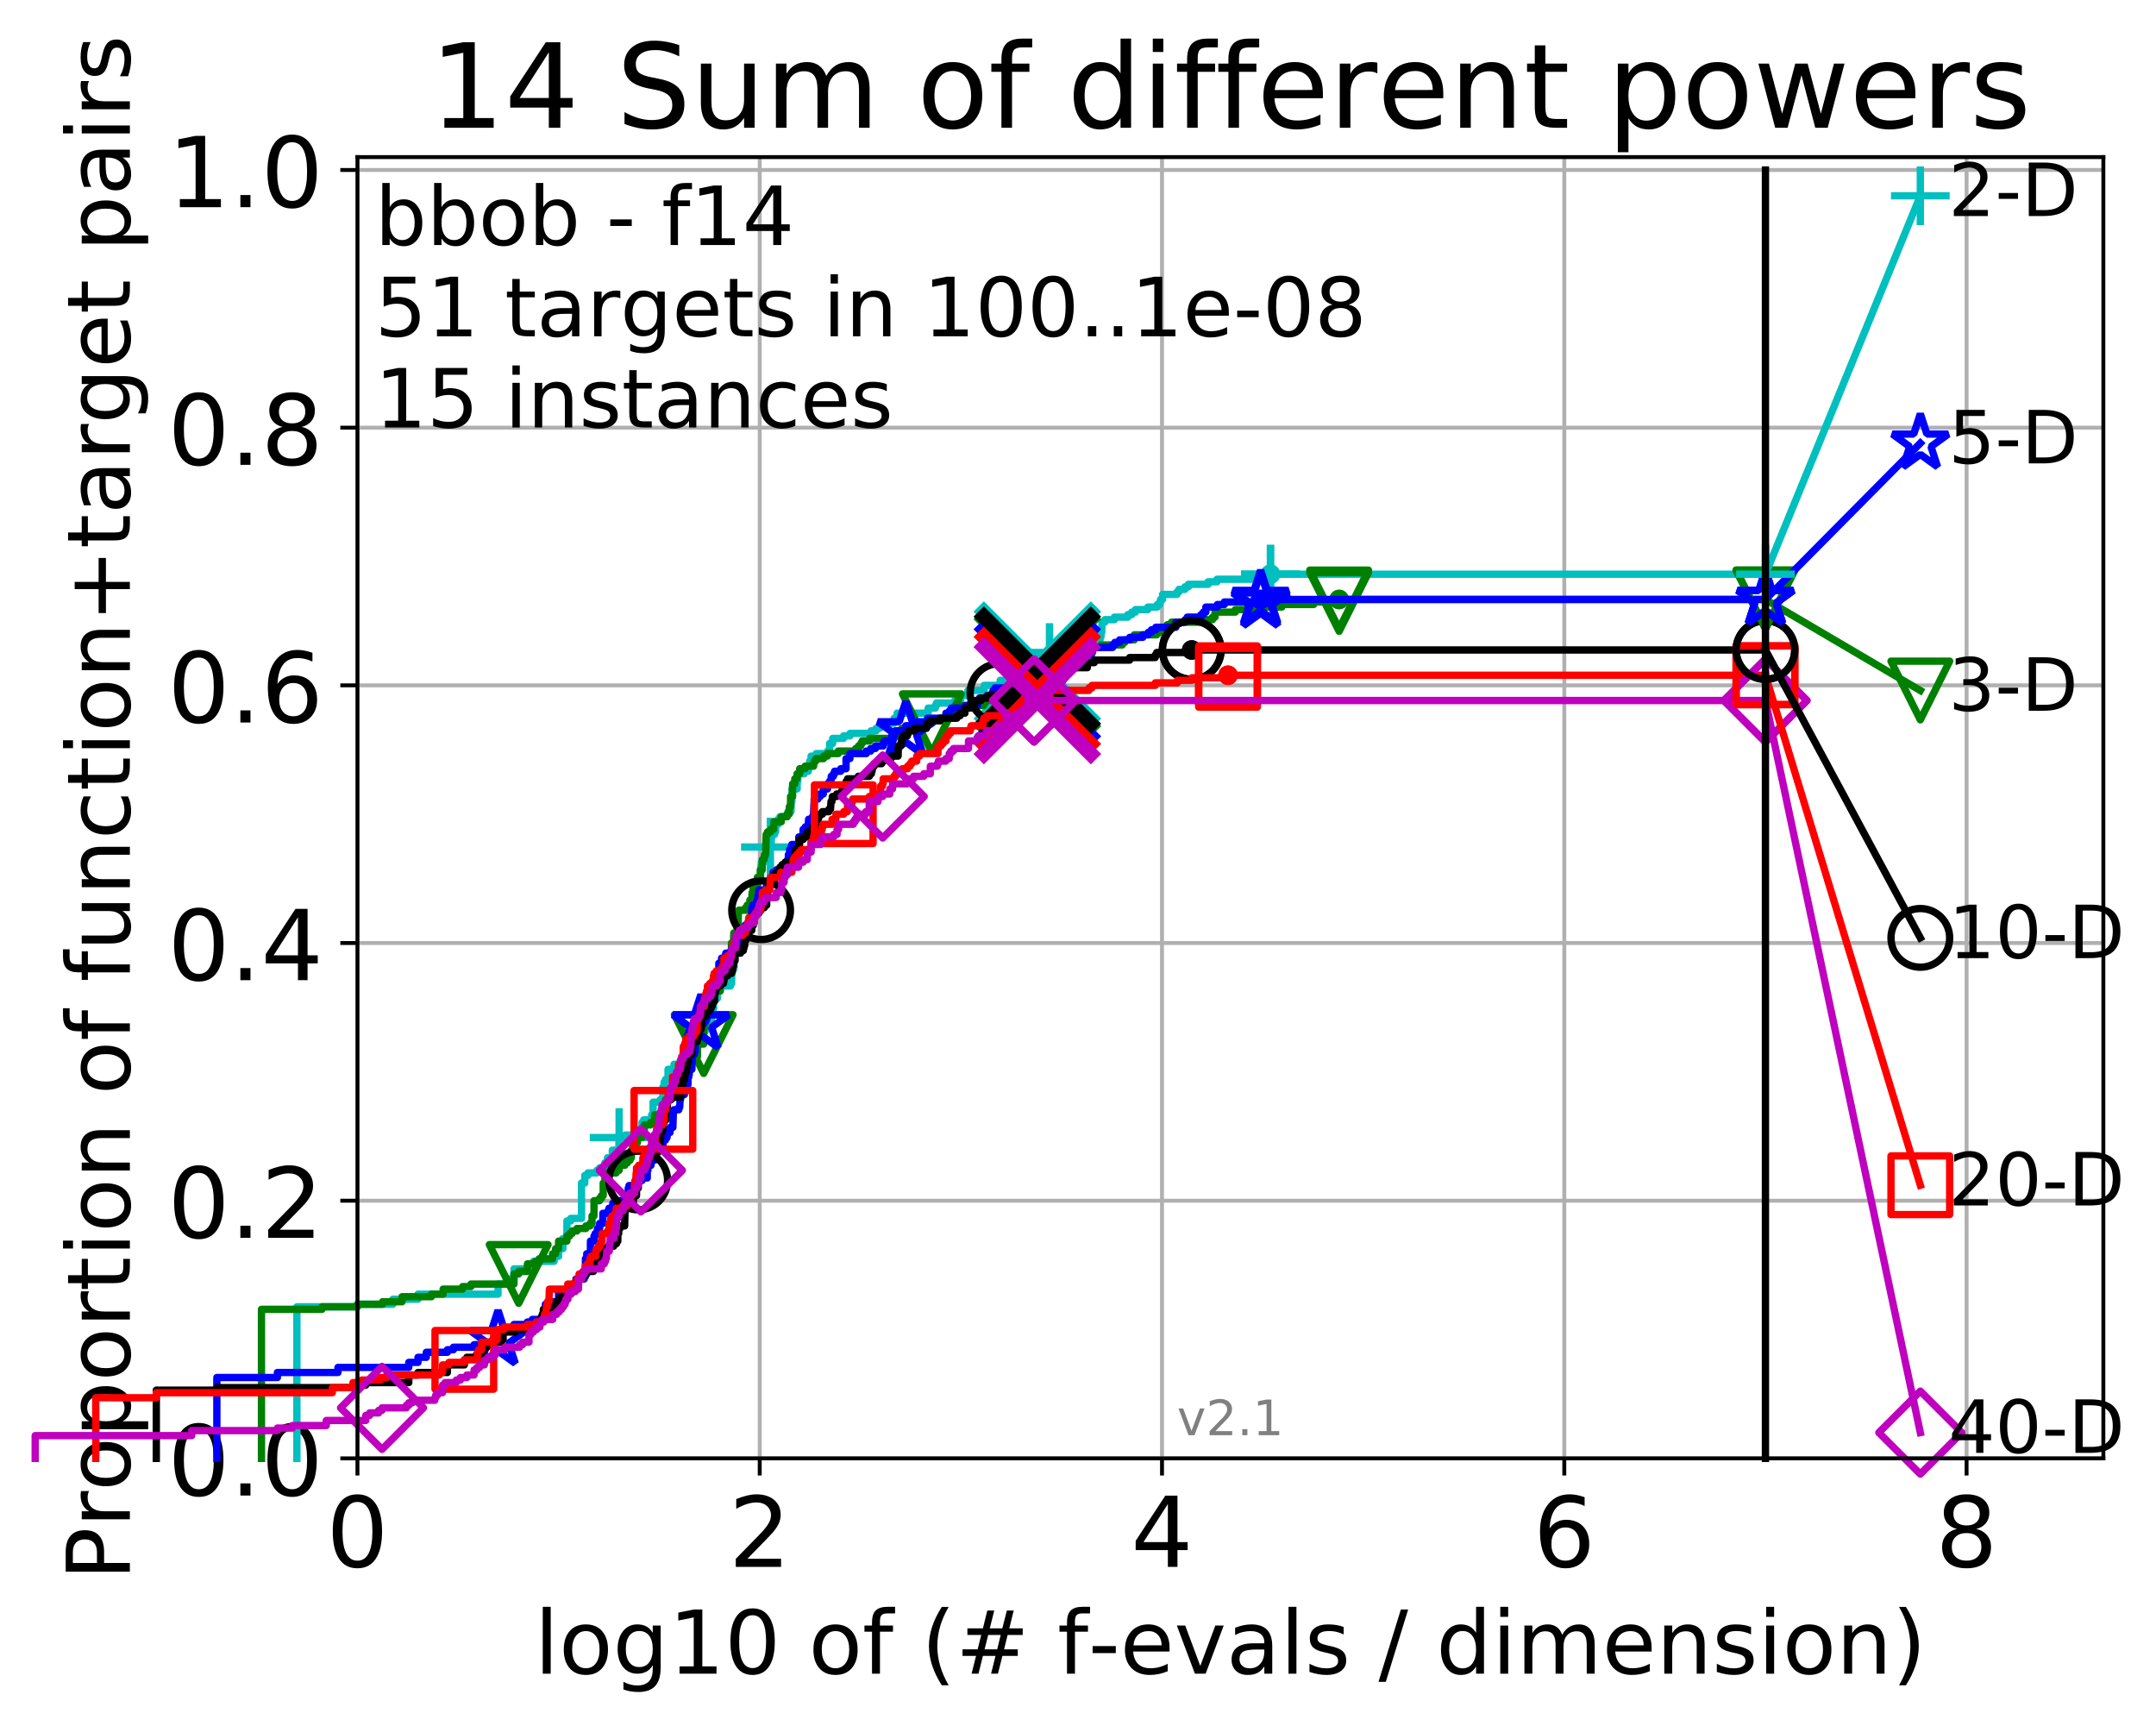 <?xml version="1.0" encoding="utf-8" standalone="no"?>
<!DOCTYPE svg PUBLIC "-//W3C//DTD SVG 1.1//EN"
  "http://www.w3.org/Graphics/SVG/1.1/DTD/svg11.dtd">
<!-- Created with matplotlib (http://matplotlib.org/) -->
<svg height="353pt" version="1.1" viewBox="0 0 441 353" width="441pt" xmlns="http://www.w3.org/2000/svg" xmlns:xlink="http://www.w3.org/1999/xlink">
 <defs>
  <style type="text/css">
*{stroke-linecap:butt;stroke-linejoin:round;}
  </style>
 </defs>
 <g id="figure_1">
  <g id="patch_1">
   <path d="M -0 353.222 
L 441.803 353.222 
L 441.803 0 
L -0 0 
z
" style="fill:#ffffff;"/>
  </g>
  <g id="axes_1">
   <g id="patch_2">
    <path d="M 73.113 298.245 
L 430.233 298.245 
L 430.233 32.133 
L 73.113 32.133 
z
" style="fill:#ffffff;"/>
   </g>
   <g id="matplotlib.axis_1">
    <g id="xtick_1">
     <g id="line2d_1">
      <path clip-path="url(#p752e4fcaf4)" d="M 73.113 298.245 
L 73.113 32.133 
" style="fill:none;stroke:#b0b0b0;stroke-linecap:square;stroke-width:0.8;"/>
     </g>
     <g id="line2d_2">
      <defs>
       <path d="M 0 0 
L 0 3.5 
" id="mf99c60fef9" style="stroke:#000000;stroke-width:0.8;"/>
      </defs>
      <g>
       <use style="stroke:#000000;stroke-width:0.8;" x="73.113" xlink:href="#mf99c60fef9" y="298.245"/>
      </g>
     </g>
     <g id="text_1">
      <!-- 0 -->
      <defs>
       <path d="M 31.781 66.406 
Q 24.172 66.406 20.328 58.906 
Q 16.5 51.422 16.5 36.375 
Q 16.5 21.391 20.328 13.891 
Q 24.172 6.391 31.781 6.391 
Q 39.453 6.391 43.281 13.891 
Q 47.125 21.391 47.125 36.375 
Q 47.125 51.422 43.281 58.906 
Q 39.453 66.406 31.781 66.406 
z
M 31.781 74.219 
Q 44.047 74.219 50.516 64.516 
Q 56.984 54.828 56.984 36.375 
Q 56.984 17.969 50.516 8.266 
Q 44.047 -1.422 31.781 -1.422 
Q 19.531 -1.422 13.062 8.266 
Q 6.594 17.969 6.594 36.375 
Q 6.594 54.828 13.062 64.516 
Q 19.531 74.219 31.781 74.219 
z
" id="DejaVuSans-30"/>
      </defs>
      <g transform="translate(66.751 320.442)scale(0.2 -0.2)">
       <use xlink:href="#DejaVuSans-30"/>
      </g>
     </g>
    </g>
    <g id="xtick_2">
     <g id="line2d_3">
      <path clip-path="url(#p752e4fcaf4)" d="M 155.399 298.245 
L 155.399 32.133 
" style="fill:none;stroke:#b0b0b0;stroke-linecap:square;stroke-width:0.8;"/>
     </g>
     <g id="line2d_4">
      <g>
       <use style="stroke:#000000;stroke-width:0.8;" x="155.399" xlink:href="#mf99c60fef9" y="298.245"/>
      </g>
     </g>
     <g id="text_2">
      <!-- 2 -->
      <defs>
       <path d="M 19.188 8.297 
L 53.609 8.297 
L 53.609 0 
L 7.328 0 
L 7.328 8.297 
Q 12.938 14.109 22.625 23.891 
Q 32.328 33.688 34.812 36.531 
Q 39.547 41.844 41.422 45.531 
Q 43.312 49.219 43.312 52.781 
Q 43.312 58.594 39.234 62.25 
Q 35.156 65.922 28.609 65.922 
Q 23.969 65.922 18.812 64.312 
Q 13.672 62.703 7.812 59.422 
L 7.812 69.391 
Q 13.766 71.781 18.938 73 
Q 24.125 74.219 28.422 74.219 
Q 39.75 74.219 46.484 68.547 
Q 53.219 62.891 53.219 53.422 
Q 53.219 48.922 51.531 44.891 
Q 49.859 40.875 45.406 35.406 
Q 44.188 33.984 37.641 27.219 
Q 31.109 20.453 19.188 8.297 
z
" id="DejaVuSans-32"/>
      </defs>
      <g transform="translate(149.037 320.442)scale(0.2 -0.2)">
       <use xlink:href="#DejaVuSans-32"/>
      </g>
     </g>
    </g>
    <g id="xtick_3">
     <g id="line2d_5">
      <path clip-path="url(#p752e4fcaf4)" d="M 237.685 298.245 
L 237.685 32.133 
" style="fill:none;stroke:#b0b0b0;stroke-linecap:square;stroke-width:0.8;"/>
     </g>
     <g id="line2d_6">
      <g>
       <use style="stroke:#000000;stroke-width:0.8;" x="237.685" xlink:href="#mf99c60fef9" y="298.245"/>
      </g>
     </g>
     <g id="text_3">
      <!-- 4 -->
      <defs>
       <path d="M 37.797 64.312 
L 12.891 25.391 
L 37.797 25.391 
z
M 35.203 72.906 
L 47.609 72.906 
L 47.609 25.391 
L 58.016 25.391 
L 58.016 17.188 
L 47.609 17.188 
L 47.609 0 
L 37.797 0 
L 37.797 17.188 
L 4.891 17.188 
L 4.891 26.703 
z
" id="DejaVuSans-34"/>
      </defs>
      <g transform="translate(231.322 320.442)scale(0.2 -0.2)">
       <use xlink:href="#DejaVuSans-34"/>
      </g>
     </g>
    </g>
    <g id="xtick_4">
     <g id="line2d_7">
      <path clip-path="url(#p752e4fcaf4)" d="M 319.97 298.245 
L 319.97 32.133 
" style="fill:none;stroke:#b0b0b0;stroke-linecap:square;stroke-width:0.8;"/>
     </g>
     <g id="line2d_8">
      <g>
       <use style="stroke:#000000;stroke-width:0.8;" x="319.97" xlink:href="#mf99c60fef9" y="298.245"/>
      </g>
     </g>
     <g id="text_4">
      <!-- 6 -->
      <defs>
       <path d="M 33.016 40.375 
Q 26.375 40.375 22.484 35.828 
Q 18.609 31.297 18.609 23.391 
Q 18.609 15.531 22.484 10.953 
Q 26.375 6.391 33.016 6.391 
Q 39.656 6.391 43.531 10.953 
Q 47.406 15.531 47.406 23.391 
Q 47.406 31.297 43.531 35.828 
Q 39.656 40.375 33.016 40.375 
z
M 52.594 71.297 
L 52.594 62.312 
Q 48.875 64.062 45.094 64.984 
Q 41.312 65.922 37.594 65.922 
Q 27.828 65.922 22.672 59.328 
Q 17.531 52.734 16.797 39.406 
Q 19.672 43.656 24.016 45.922 
Q 28.375 48.188 33.594 48.188 
Q 44.578 48.188 50.953 41.516 
Q 57.328 34.859 57.328 23.391 
Q 57.328 12.156 50.688 5.359 
Q 44.047 -1.422 33.016 -1.422 
Q 20.359 -1.422 13.672 8.266 
Q 6.984 17.969 6.984 36.375 
Q 6.984 53.656 15.188 63.938 
Q 23.391 74.219 37.203 74.219 
Q 40.922 74.219 44.703 73.484 
Q 48.484 72.75 52.594 71.297 
z
" id="DejaVuSans-36"/>
      </defs>
      <g transform="translate(313.608 320.442)scale(0.2 -0.2)">
       <use xlink:href="#DejaVuSans-36"/>
      </g>
     </g>
    </g>
    <g id="xtick_5">
     <g id="line2d_9">
      <path clip-path="url(#p752e4fcaf4)" d="M 402.256 298.245 
L 402.256 32.133 
" style="fill:none;stroke:#b0b0b0;stroke-linecap:square;stroke-width:0.8;"/>
     </g>
     <g id="line2d_10">
      <g>
       <use style="stroke:#000000;stroke-width:0.8;" x="402.256" xlink:href="#mf99c60fef9" y="298.245"/>
      </g>
     </g>
     <g id="text_5">
      <!-- 8 -->
      <defs>
       <path d="M 31.781 34.625 
Q 24.75 34.625 20.719 30.859 
Q 16.703 27.094 16.703 20.516 
Q 16.703 13.922 20.719 10.156 
Q 24.75 6.391 31.781 6.391 
Q 38.812 6.391 42.859 10.172 
Q 46.922 13.969 46.922 20.516 
Q 46.922 27.094 42.891 30.859 
Q 38.875 34.625 31.781 34.625 
z
M 21.922 38.812 
Q 15.578 40.375 12.031 44.719 
Q 8.5 49.078 8.5 55.328 
Q 8.5 64.062 14.719 69.141 
Q 20.953 74.219 31.781 74.219 
Q 42.672 74.219 48.875 69.141 
Q 55.078 64.062 55.078 55.328 
Q 55.078 49.078 51.531 44.719 
Q 48 40.375 41.703 38.812 
Q 48.828 37.156 52.797 32.312 
Q 56.781 27.484 56.781 20.516 
Q 56.781 9.906 50.312 4.234 
Q 43.844 -1.422 31.781 -1.422 
Q 19.734 -1.422 13.25 4.234 
Q 6.781 9.906 6.781 20.516 
Q 6.781 27.484 10.781 32.312 
Q 14.797 37.156 21.922 38.812 
z
M 18.312 54.391 
Q 18.312 48.734 21.844 45.562 
Q 25.391 42.391 31.781 42.391 
Q 38.141 42.391 41.719 45.562 
Q 45.312 48.734 45.312 54.391 
Q 45.312 60.062 41.719 63.234 
Q 38.141 66.406 31.781 66.406 
Q 25.391 66.406 21.844 63.234 
Q 18.312 60.062 18.312 54.391 
z
" id="DejaVuSans-38"/>
      </defs>
      <g transform="translate(395.894 320.442)scale(0.2 -0.2)">
       <use xlink:href="#DejaVuSans-38"/>
      </g>
     </g>
    </g>
    <g id="text_6">
     <!-- log10 of (# f-evals / dimension) -->
     <defs>
      <path d="M 9.422 75.984 
L 18.406 75.984 
L 18.406 0 
L 9.422 0 
z
" id="DejaVuSans-6c"/>
      <path d="M 30.609 48.391 
Q 23.391 48.391 19.188 42.75 
Q 14.984 37.109 14.984 27.297 
Q 14.984 17.484 19.156 11.844 
Q 23.344 6.203 30.609 6.203 
Q 37.797 6.203 41.984 11.859 
Q 46.188 17.531 46.188 27.297 
Q 46.188 37.016 41.984 42.703 
Q 37.797 48.391 30.609 48.391 
z
M 30.609 56 
Q 42.328 56 49.016 48.375 
Q 55.719 40.766 55.719 27.297 
Q 55.719 13.875 49.016 6.219 
Q 42.328 -1.422 30.609 -1.422 
Q 18.844 -1.422 12.172 6.219 
Q 5.516 13.875 5.516 27.297 
Q 5.516 40.766 12.172 48.375 
Q 18.844 56 30.609 56 
z
" id="DejaVuSans-6f"/>
      <path d="M 45.406 27.984 
Q 45.406 37.75 41.375 43.109 
Q 37.359 48.484 30.078 48.484 
Q 22.859 48.484 18.828 43.109 
Q 14.797 37.75 14.797 27.984 
Q 14.797 18.266 18.828 12.891 
Q 22.859 7.516 30.078 7.516 
Q 37.359 7.516 41.375 12.891 
Q 45.406 18.266 45.406 27.984 
z
M 54.391 6.781 
Q 54.391 -7.172 48.188 -13.984 
Q 42 -20.797 29.203 -20.797 
Q 24.469 -20.797 20.266 -20.094 
Q 16.062 -19.391 12.109 -17.922 
L 12.109 -9.188 
Q 16.062 -11.328 19.922 -12.344 
Q 23.781 -13.375 27.781 -13.375 
Q 36.625 -13.375 41.016 -8.766 
Q 45.406 -4.156 45.406 5.172 
L 45.406 9.625 
Q 42.625 4.781 38.281 2.391 
Q 33.938 0 27.875 0 
Q 17.828 0 11.672 7.656 
Q 5.516 15.328 5.516 27.984 
Q 5.516 40.672 11.672 48.328 
Q 17.828 56 27.875 56 
Q 33.938 56 38.281 53.609 
Q 42.625 51.219 45.406 46.391 
L 45.406 54.688 
L 54.391 54.688 
z
" id="DejaVuSans-67"/>
      <path d="M 12.406 8.297 
L 28.516 8.297 
L 28.516 63.922 
L 10.984 60.406 
L 10.984 69.391 
L 28.422 72.906 
L 38.281 72.906 
L 38.281 8.297 
L 54.391 8.297 
L 54.391 0 
L 12.406 0 
z
" id="DejaVuSans-31"/>
      <path id="DejaVuSans-20"/>
      <path d="M 37.109 75.984 
L 37.109 68.5 
L 28.516 68.5 
Q 23.688 68.5 21.797 66.547 
Q 19.922 64.594 19.922 59.516 
L 19.922 54.688 
L 34.719 54.688 
L 34.719 47.703 
L 19.922 47.703 
L 19.922 0 
L 10.891 0 
L 10.891 47.703 
L 2.297 47.703 
L 2.297 54.688 
L 10.891 54.688 
L 10.891 58.5 
Q 10.891 67.625 15.141 71.797 
Q 19.391 75.984 28.609 75.984 
z
" id="DejaVuSans-66"/>
      <path d="M 31 75.875 
Q 24.469 64.656 21.281 53.656 
Q 18.109 42.672 18.109 31.391 
Q 18.109 20.125 21.312 9.062 
Q 24.516 -2 31 -13.188 
L 23.188 -13.188 
Q 15.875 -1.703 12.234 9.375 
Q 8.594 20.453 8.594 31.391 
Q 8.594 42.281 12.203 53.312 
Q 15.828 64.359 23.188 75.875 
z
" id="DejaVuSans-28"/>
      <path d="M 51.125 44 
L 36.922 44 
L 32.812 27.688 
L 47.125 27.688 
z
M 43.797 71.781 
L 38.719 51.516 
L 52.984 51.516 
L 58.109 71.781 
L 65.922 71.781 
L 60.891 51.516 
L 76.125 51.516 
L 76.125 44 
L 58.984 44 
L 54.984 27.688 
L 70.516 27.688 
L 70.516 20.219 
L 53.078 20.219 
L 48 0 
L 40.188 0 
L 45.219 20.219 
L 30.906 20.219 
L 25.875 0 
L 18.016 0 
L 23.094 20.219 
L 7.719 20.219 
L 7.719 27.688 
L 24.906 27.688 
L 29 44 
L 13.281 44 
L 13.281 51.516 
L 30.906 51.516 
L 35.891 71.781 
z
" id="DejaVuSans-23"/>
      <path d="M 4.891 31.391 
L 31.203 31.391 
L 31.203 23.391 
L 4.891 23.391 
z
" id="DejaVuSans-2d"/>
      <path d="M 56.203 29.594 
L 56.203 25.203 
L 14.891 25.203 
Q 15.484 15.922 20.484 11.062 
Q 25.484 6.203 34.422 6.203 
Q 39.594 6.203 44.453 7.469 
Q 49.312 8.734 54.109 11.281 
L 54.109 2.781 
Q 49.266 0.734 44.188 -0.344 
Q 39.109 -1.422 33.891 -1.422 
Q 20.797 -1.422 13.156 6.188 
Q 5.516 13.812 5.516 26.812 
Q 5.516 40.234 12.766 48.109 
Q 20.016 56 32.328 56 
Q 43.359 56 49.781 48.891 
Q 56.203 41.797 56.203 29.594 
z
M 47.219 32.234 
Q 47.125 39.594 43.094 43.984 
Q 39.062 48.391 32.422 48.391 
Q 24.906 48.391 20.391 44.141 
Q 15.875 39.891 15.188 32.172 
z
" id="DejaVuSans-65"/>
      <path d="M 2.984 54.688 
L 12.5 54.688 
L 29.594 8.797 
L 46.688 54.688 
L 56.203 54.688 
L 35.688 0 
L 23.484 0 
z
" id="DejaVuSans-76"/>
      <path d="M 34.281 27.484 
Q 23.391 27.484 19.188 25 
Q 14.984 22.516 14.984 16.5 
Q 14.984 11.719 18.141 8.906 
Q 21.297 6.109 26.703 6.109 
Q 34.188 6.109 38.703 11.406 
Q 43.219 16.703 43.219 25.484 
L 43.219 27.484 
z
M 52.203 31.203 
L 52.203 0 
L 43.219 0 
L 43.219 8.297 
Q 40.141 3.328 35.547 0.953 
Q 30.953 -1.422 24.312 -1.422 
Q 15.922 -1.422 10.953 3.297 
Q 6 8.016 6 15.922 
Q 6 25.141 12.172 29.828 
Q 18.359 34.516 30.609 34.516 
L 43.219 34.516 
L 43.219 35.406 
Q 43.219 41.609 39.141 45 
Q 35.062 48.391 27.688 48.391 
Q 23 48.391 18.547 47.266 
Q 14.109 46.141 10.016 43.891 
L 10.016 52.203 
Q 14.938 54.109 19.578 55.047 
Q 24.219 56 28.609 56 
Q 40.484 56 46.344 49.844 
Q 52.203 43.703 52.203 31.203 
z
" id="DejaVuSans-61"/>
      <path d="M 44.281 53.078 
L 44.281 44.578 
Q 40.484 46.531 36.375 47.5 
Q 32.281 48.484 27.875 48.484 
Q 21.188 48.484 17.844 46.438 
Q 14.5 44.391 14.5 40.281 
Q 14.5 37.156 16.891 35.375 
Q 19.281 33.594 26.516 31.984 
L 29.594 31.297 
Q 39.156 29.25 43.188 25.516 
Q 47.219 21.781 47.219 15.094 
Q 47.219 7.469 41.188 3.016 
Q 35.156 -1.422 24.609 -1.422 
Q 20.219 -1.422 15.453 -0.562 
Q 10.688 0.297 5.422 2 
L 5.422 11.281 
Q 10.406 8.688 15.234 7.391 
Q 20.062 6.109 24.812 6.109 
Q 31.156 6.109 34.562 8.281 
Q 37.984 10.453 37.984 14.406 
Q 37.984 18.062 35.516 20.016 
Q 33.062 21.969 24.703 23.781 
L 21.578 24.516 
Q 13.234 26.266 9.516 29.906 
Q 5.812 33.547 5.812 39.891 
Q 5.812 47.609 11.281 51.797 
Q 16.75 56 26.812 56 
Q 31.781 56 36.172 55.266 
Q 40.578 54.547 44.281 53.078 
z
" id="DejaVuSans-73"/>
      <path d="M 25.391 72.906 
L 33.688 72.906 
L 8.297 -9.281 
L 0 -9.281 
z
" id="DejaVuSans-2f"/>
      <path d="M 45.406 46.391 
L 45.406 75.984 
L 54.391 75.984 
L 54.391 0 
L 45.406 0 
L 45.406 8.203 
Q 42.578 3.328 38.25 0.953 
Q 33.938 -1.422 27.875 -1.422 
Q 17.969 -1.422 11.734 6.484 
Q 5.516 14.406 5.516 27.297 
Q 5.516 40.188 11.734 48.094 
Q 17.969 56 27.875 56 
Q 33.938 56 38.25 53.625 
Q 42.578 51.266 45.406 46.391 
z
M 14.797 27.297 
Q 14.797 17.391 18.875 11.75 
Q 22.953 6.109 30.078 6.109 
Q 37.203 6.109 41.297 11.75 
Q 45.406 17.391 45.406 27.297 
Q 45.406 37.203 41.297 42.844 
Q 37.203 48.484 30.078 48.484 
Q 22.953 48.484 18.875 42.844 
Q 14.797 37.203 14.797 27.297 
z
" id="DejaVuSans-64"/>
      <path d="M 9.422 54.688 
L 18.406 54.688 
L 18.406 0 
L 9.422 0 
z
M 9.422 75.984 
L 18.406 75.984 
L 18.406 64.594 
L 9.422 64.594 
z
" id="DejaVuSans-69"/>
      <path d="M 52 44.188 
Q 55.375 50.25 60.062 53.125 
Q 64.75 56 71.094 56 
Q 79.641 56 84.281 50.016 
Q 88.922 44.047 88.922 33.016 
L 88.922 0 
L 79.891 0 
L 79.891 32.719 
Q 79.891 40.578 77.094 44.375 
Q 74.312 48.188 68.609 48.188 
Q 61.625 48.188 57.562 43.547 
Q 53.516 38.922 53.516 30.906 
L 53.516 0 
L 44.484 0 
L 44.484 32.719 
Q 44.484 40.625 41.703 44.406 
Q 38.922 48.188 33.109 48.188 
Q 26.219 48.188 22.156 43.531 
Q 18.109 38.875 18.109 30.906 
L 18.109 0 
L 9.078 0 
L 9.078 54.688 
L 18.109 54.688 
L 18.109 46.188 
Q 21.188 51.219 25.484 53.609 
Q 29.781 56 35.688 56 
Q 41.656 56 45.828 52.969 
Q 50 49.953 52 44.188 
z
" id="DejaVuSans-6d"/>
      <path d="M 54.891 33.016 
L 54.891 0 
L 45.906 0 
L 45.906 32.719 
Q 45.906 40.484 42.875 44.328 
Q 39.844 48.188 33.797 48.188 
Q 26.516 48.188 22.312 43.547 
Q 18.109 38.922 18.109 30.906 
L 18.109 0 
L 9.078 0 
L 9.078 54.688 
L 18.109 54.688 
L 18.109 46.188 
Q 21.344 51.125 25.703 53.562 
Q 30.078 56 35.797 56 
Q 45.219 56 50.047 50.172 
Q 54.891 44.344 54.891 33.016 
z
" id="DejaVuSans-6e"/>
      <path d="M 8.016 75.875 
L 15.828 75.875 
Q 23.141 64.359 26.781 53.312 
Q 30.422 42.281 30.422 31.391 
Q 30.422 20.453 26.781 9.375 
Q 23.141 -1.703 15.828 -13.188 
L 8.016 -13.188 
Q 14.5 -2 17.703 9.062 
Q 20.906 20.125 20.906 31.391 
Q 20.906 42.672 17.703 53.656 
Q 14.5 64.656 8.016 75.875 
z
" id="DejaVuSans-29"/>
     </defs>
     <g transform="translate(109.328 342.279)scale(0.18 -0.18)">
      <use xlink:href="#DejaVuSans-6c"/>
      <use x="27.783" xlink:href="#DejaVuSans-6f"/>
      <use x="88.965" xlink:href="#DejaVuSans-67"/>
      <use x="152.441" xlink:href="#DejaVuSans-31"/>
      <use x="216.064" xlink:href="#DejaVuSans-30"/>
      <use x="279.688" xlink:href="#DejaVuSans-20"/>
      <use x="311.475" xlink:href="#DejaVuSans-6f"/>
      <use x="372.656" xlink:href="#DejaVuSans-66"/>
      <use x="407.861" xlink:href="#DejaVuSans-20"/>
      <use x="439.648" xlink:href="#DejaVuSans-28"/>
      <use x="478.662" xlink:href="#DejaVuSans-23"/>
      <use x="562.451" xlink:href="#DejaVuSans-20"/>
      <use x="594.238" xlink:href="#DejaVuSans-66"/>
      <use x="629.365" xlink:href="#DejaVuSans-2d"/>
      <use x="665.449" xlink:href="#DejaVuSans-65"/>
      <use x="726.973" xlink:href="#DejaVuSans-76"/>
      <use x="786.152" xlink:href="#DejaVuSans-61"/>
      <use x="847.432" xlink:href="#DejaVuSans-6c"/>
      <use x="875.215" xlink:href="#DejaVuSans-73"/>
      <use x="927.314" xlink:href="#DejaVuSans-20"/>
      <use x="959.102" xlink:href="#DejaVuSans-2f"/>
      <use x="992.793" xlink:href="#DejaVuSans-20"/>
      <use x="1024.58" xlink:href="#DejaVuSans-64"/>
      <use x="1088.057" xlink:href="#DejaVuSans-69"/>
      <use x="1115.84" xlink:href="#DejaVuSans-6d"/>
      <use x="1213.252" xlink:href="#DejaVuSans-65"/>
      <use x="1274.775" xlink:href="#DejaVuSans-6e"/>
      <use x="1338.154" xlink:href="#DejaVuSans-73"/>
      <use x="1390.254" xlink:href="#DejaVuSans-69"/>
      <use x="1418.037" xlink:href="#DejaVuSans-6f"/>
      <use x="1479.219" xlink:href="#DejaVuSans-6e"/>
      <use x="1542.598" xlink:href="#DejaVuSans-29"/>
     </g>
    </g>
   </g>
   <g id="matplotlib.axis_2">
    <g id="ytick_1">
     <g id="line2d_11">
      <path clip-path="url(#p752e4fcaf4)" d="M 73.113 298.245 
L 430.233 298.245 
" style="fill:none;stroke:#b0b0b0;stroke-linecap:square;stroke-width:0.8;"/>
     </g>
     <g id="line2d_12">
      <defs>
       <path d="M 0 0 
L -3.5 0 
" id="m417e97fa2d" style="stroke:#000000;stroke-width:0.8;"/>
      </defs>
      <g>
       <use style="stroke:#000000;stroke-width:0.8;" x="73.113" xlink:href="#m417e97fa2d" y="298.245"/>
      </g>
     </g>
     <g id="text_7">
      <!-- 0.0 -->
      <defs>
       <path d="M 10.688 12.406 
L 21 12.406 
L 21 0 
L 10.688 0 
z
" id="DejaVuSans-2e"/>
      </defs>
      <g transform="translate(34.307 305.844)scale(0.2 -0.2)">
       <use xlink:href="#DejaVuSans-30"/>
       <use x="63.623" xlink:href="#DejaVuSans-2e"/>
       <use x="95.41" xlink:href="#DejaVuSans-30"/>
      </g>
     </g>
    </g>
    <g id="ytick_2">
     <g id="line2d_13">
      <path clip-path="url(#p752e4fcaf4)" d="M 73.113 245.55 
L 430.233 245.55 
" style="fill:none;stroke:#b0b0b0;stroke-linecap:square;stroke-width:0.8;"/>
     </g>
     <g id="line2d_14">
      <g>
       <use style="stroke:#000000;stroke-width:0.8;" x="73.113" xlink:href="#m417e97fa2d" y="245.55"/>
      </g>
     </g>
     <g id="text_8">
      <!-- 0.2 -->
      <g transform="translate(34.307 253.148)scale(0.2 -0.2)">
       <use xlink:href="#DejaVuSans-30"/>
       <use x="63.623" xlink:href="#DejaVuSans-2e"/>
       <use x="95.41" xlink:href="#DejaVuSans-32"/>
      </g>
     </g>
    </g>
    <g id="ytick_3">
     <g id="line2d_15">
      <path clip-path="url(#p752e4fcaf4)" d="M 73.113 192.854 
L 430.233 192.854 
" style="fill:none;stroke:#b0b0b0;stroke-linecap:square;stroke-width:0.8;"/>
     </g>
     <g id="line2d_16">
      <g>
       <use style="stroke:#000000;stroke-width:0.8;" x="73.113" xlink:href="#m417e97fa2d" y="192.854"/>
      </g>
     </g>
     <g id="text_9">
      <!-- 0.4 -->
      <g transform="translate(34.307 200.453)scale(0.2 -0.2)">
       <use xlink:href="#DejaVuSans-30"/>
       <use x="63.623" xlink:href="#DejaVuSans-2e"/>
       <use x="95.41" xlink:href="#DejaVuSans-34"/>
      </g>
     </g>
    </g>
    <g id="ytick_4">
     <g id="line2d_17">
      <path clip-path="url(#p752e4fcaf4)" d="M 73.113 140.159 
L 430.233 140.159 
" style="fill:none;stroke:#b0b0b0;stroke-linecap:square;stroke-width:0.8;"/>
     </g>
     <g id="line2d_18">
      <g>
       <use style="stroke:#000000;stroke-width:0.8;" x="73.113" xlink:href="#m417e97fa2d" y="140.159"/>
      </g>
     </g>
     <g id="text_10">
      <!-- 0.6 -->
      <g transform="translate(34.307 147.757)scale(0.2 -0.2)">
       <use xlink:href="#DejaVuSans-30"/>
       <use x="63.623" xlink:href="#DejaVuSans-2e"/>
       <use x="95.41" xlink:href="#DejaVuSans-36"/>
      </g>
     </g>
    </g>
    <g id="ytick_5">
     <g id="line2d_19">
      <path clip-path="url(#p752e4fcaf4)" d="M 73.113 87.464 
L 430.233 87.464 
" style="fill:none;stroke:#b0b0b0;stroke-linecap:square;stroke-width:0.8;"/>
     </g>
     <g id="line2d_20">
      <g>
       <use style="stroke:#000000;stroke-width:0.8;" x="73.113" xlink:href="#m417e97fa2d" y="87.464"/>
      </g>
     </g>
     <g id="text_11">
      <!-- 0.8 -->
      <g transform="translate(34.307 95.062)scale(0.2 -0.2)">
       <use xlink:href="#DejaVuSans-30"/>
       <use x="63.623" xlink:href="#DejaVuSans-2e"/>
       <use x="95.41" xlink:href="#DejaVuSans-38"/>
      </g>
     </g>
    </g>
    <g id="ytick_6">
     <g id="line2d_21">
      <path clip-path="url(#p752e4fcaf4)" d="M 73.113 34.768 
L 430.233 34.768 
" style="fill:none;stroke:#b0b0b0;stroke-linecap:square;stroke-width:0.8;"/>
     </g>
     <g id="line2d_22">
      <g>
       <use style="stroke:#000000;stroke-width:0.8;" x="73.113" xlink:href="#m417e97fa2d" y="34.768"/>
      </g>
     </g>
     <g id="text_12">
      <!-- 1.0 -->
      <g transform="translate(34.307 42.367)scale(0.2 -0.2)">
       <use xlink:href="#DejaVuSans-31"/>
       <use x="63.623" xlink:href="#DejaVuSans-2e"/>
       <use x="95.41" xlink:href="#DejaVuSans-30"/>
      </g>
     </g>
    </g>
    <g id="text_13">
     <!-- Proportion of function+target pairs -->
     <defs>
      <path d="M 19.672 64.797 
L 19.672 37.406 
L 32.078 37.406 
Q 38.969 37.406 42.719 40.969 
Q 46.484 44.531 46.484 51.125 
Q 46.484 57.672 42.719 61.234 
Q 38.969 64.797 32.078 64.797 
z
M 9.812 72.906 
L 32.078 72.906 
Q 44.344 72.906 50.609 67.359 
Q 56.891 61.812 56.891 51.125 
Q 56.891 40.328 50.609 34.812 
Q 44.344 29.297 32.078 29.297 
L 19.672 29.297 
L 19.672 0 
L 9.812 0 
z
" id="DejaVuSans-50"/>
      <path d="M 41.109 46.297 
Q 39.594 47.172 37.812 47.578 
Q 36.031 48 33.891 48 
Q 26.266 48 22.188 43.047 
Q 18.109 38.094 18.109 28.812 
L 18.109 0 
L 9.078 0 
L 9.078 54.688 
L 18.109 54.688 
L 18.109 46.188 
Q 20.953 51.172 25.484 53.578 
Q 30.031 56 36.531 56 
Q 37.453 56 38.578 55.875 
Q 39.703 55.766 41.062 55.516 
z
" id="DejaVuSans-72"/>
      <path d="M 18.109 8.203 
L 18.109 -20.797 
L 9.078 -20.797 
L 9.078 54.688 
L 18.109 54.688 
L 18.109 46.391 
Q 20.953 51.266 25.266 53.625 
Q 29.594 56 35.594 56 
Q 45.562 56 51.781 48.094 
Q 58.016 40.188 58.016 27.297 
Q 58.016 14.406 51.781 6.484 
Q 45.562 -1.422 35.594 -1.422 
Q 29.594 -1.422 25.266 0.953 
Q 20.953 3.328 18.109 8.203 
z
M 48.688 27.297 
Q 48.688 37.203 44.609 42.844 
Q 40.531 48.484 33.406 48.484 
Q 26.266 48.484 22.188 42.844 
Q 18.109 37.203 18.109 27.297 
Q 18.109 17.391 22.188 11.75 
Q 26.266 6.109 33.406 6.109 
Q 40.531 6.109 44.609 11.75 
Q 48.688 17.391 48.688 27.297 
z
" id="DejaVuSans-70"/>
      <path d="M 18.312 70.219 
L 18.312 54.688 
L 36.812 54.688 
L 36.812 47.703 
L 18.312 47.703 
L 18.312 18.016 
Q 18.312 11.328 20.141 9.422 
Q 21.969 7.516 27.594 7.516 
L 36.812 7.516 
L 36.812 0 
L 27.594 0 
Q 17.188 0 13.234 3.875 
Q 9.281 7.766 9.281 18.016 
L 9.281 47.703 
L 2.688 47.703 
L 2.688 54.688 
L 9.281 54.688 
L 9.281 70.219 
z
" id="DejaVuSans-74"/>
      <path d="M 8.5 21.578 
L 8.5 54.688 
L 17.484 54.688 
L 17.484 21.922 
Q 17.484 14.156 20.5 10.266 
Q 23.531 6.391 29.594 6.391 
Q 36.859 6.391 41.078 11.031 
Q 45.312 15.672 45.312 23.688 
L 45.312 54.688 
L 54.297 54.688 
L 54.297 0 
L 45.312 0 
L 45.312 8.406 
Q 42.047 3.422 37.719 1 
Q 33.406 -1.422 27.688 -1.422 
Q 18.266 -1.422 13.375 4.438 
Q 8.5 10.297 8.5 21.578 
z
M 31.109 56 
z
" id="DejaVuSans-75"/>
      <path d="M 48.781 52.594 
L 48.781 44.188 
Q 44.969 46.297 41.141 47.344 
Q 37.312 48.391 33.406 48.391 
Q 24.656 48.391 19.812 42.844 
Q 14.984 37.312 14.984 27.297 
Q 14.984 17.281 19.812 11.734 
Q 24.656 6.203 33.406 6.203 
Q 37.312 6.203 41.141 7.25 
Q 44.969 8.297 48.781 10.406 
L 48.781 2.094 
Q 45.016 0.344 40.984 -0.531 
Q 36.969 -1.422 32.422 -1.422 
Q 20.062 -1.422 12.781 6.344 
Q 5.516 14.109 5.516 27.297 
Q 5.516 40.672 12.859 48.328 
Q 20.219 56 33.016 56 
Q 37.156 56 41.109 55.141 
Q 45.062 54.297 48.781 52.594 
z
" id="DejaVuSans-63"/>
      <path d="M 46 62.703 
L 46 35.5 
L 73.188 35.5 
L 73.188 27.203 
L 46 27.203 
L 46 0 
L 37.797 0 
L 37.797 27.203 
L 10.594 27.203 
L 10.594 35.5 
L 37.797 35.5 
L 37.797 62.703 
z
" id="DejaVuSans-2b"/>
     </defs>
     <g transform="translate(26.564 323.179)rotate(-90)scale(0.18 -0.18)">
      <use xlink:href="#DejaVuSans-50"/>
      <use x="60.287" xlink:href="#DejaVuSans-72"/>
      <use x="101.369" xlink:href="#DejaVuSans-6f"/>
      <use x="162.551" xlink:href="#DejaVuSans-70"/>
      <use x="226.027" xlink:href="#DejaVuSans-6f"/>
      <use x="287.209" xlink:href="#DejaVuSans-72"/>
      <use x="328.322" xlink:href="#DejaVuSans-74"/>
      <use x="367.531" xlink:href="#DejaVuSans-69"/>
      <use x="395.314" xlink:href="#DejaVuSans-6f"/>
      <use x="456.496" xlink:href="#DejaVuSans-6e"/>
      <use x="519.875" xlink:href="#DejaVuSans-20"/>
      <use x="551.662" xlink:href="#DejaVuSans-6f"/>
      <use x="612.844" xlink:href="#DejaVuSans-66"/>
      <use x="648.049" xlink:href="#DejaVuSans-20"/>
      <use x="679.836" xlink:href="#DejaVuSans-66"/>
      <use x="715.041" xlink:href="#DejaVuSans-75"/>
      <use x="778.42" xlink:href="#DejaVuSans-6e"/>
      <use x="841.799" xlink:href="#DejaVuSans-63"/>
      <use x="896.779" xlink:href="#DejaVuSans-74"/>
      <use x="935.988" xlink:href="#DejaVuSans-69"/>
      <use x="963.771" xlink:href="#DejaVuSans-6f"/>
      <use x="1024.953" xlink:href="#DejaVuSans-6e"/>
      <use x="1088.332" xlink:href="#DejaVuSans-2b"/>
      <use x="1172.121" xlink:href="#DejaVuSans-74"/>
      <use x="1211.33" xlink:href="#DejaVuSans-61"/>
      <use x="1272.609" xlink:href="#DejaVuSans-72"/>
      <use x="1313.707" xlink:href="#DejaVuSans-67"/>
      <use x="1377.184" xlink:href="#DejaVuSans-65"/>
      <use x="1438.707" xlink:href="#DejaVuSans-74"/>
      <use x="1477.916" xlink:href="#DejaVuSans-20"/>
      <use x="1509.703" xlink:href="#DejaVuSans-70"/>
      <use x="1573.18" xlink:href="#DejaVuSans-61"/>
      <use x="1634.459" xlink:href="#DejaVuSans-69"/>
      <use x="1662.242" xlink:href="#DejaVuSans-72"/>
      <use x="1703.355" xlink:href="#DejaVuSans-73"/>
     </g>
    </g>
   </g>
   <g id="line2d_23">
    <defs>
     <path d="M 0 1.5 
C 0.398 1.5 0.779 1.342 1.061 1.061 
C 1.342 0.779 1.5 0.398 1.5 0 
C 1.5 -0.398 1.342 -0.779 1.061 -1.061 
C 0.779 -1.342 0.398 -1.5 0 -1.5 
C -0.398 -1.5 -0.779 -1.342 -1.061 -1.061 
C -1.342 -0.779 -1.5 -0.398 -1.5 0 
C -1.5 0.398 -1.342 0.779 -1.061 1.061 
C -0.779 1.342 -0.398 1.5 0 1.5 
z
" id="mcb563166d1" style="stroke:#00bfbf;"/>
    </defs>
    <g>
     <use style="fill:#00bfbf;stroke:#00bfbf;" x="259.866" xlink:href="#mcb563166d1" y="117.428"/>
     <use style="fill:#00bfbf;stroke:#00bfbf;" x="259.866" xlink:href="#mcb563166d1" y="117.428"/>
    </g>
   </g>
   <g id="line2d_24">
    <path d="M 60.728 298.245 
L 60.728 267.248 
L 73.113 267.248 
L 73.113 266.731 
L 80.358 266.731 
L 80.358 265.698 
L 85.499 265.698 
L 85.499 264.665 
L 101.871 264.665 
L 101.871 262.598 
L 103.574 262.598 
L 103.574 261.565 
L 105.129 261.565 
L 105.129 259.499 
L 109.116 259.499 
L 109.116 257.949 
L 113.34 257.949 
L 113.34 256.916 
L 114.256 256.916 
L 114.256 255.366 
L 115.128 255.366 
L 115.128 253.299 
L 115.959 253.299 
L 115.959 249.683 
L 116.753 249.683 
L 116.753 249.166 
L 118.944 249.166 
L 118.944 241.934 
L 119.618 241.934 
L 119.618 240.384 
L 120.268 240.384 
L 120.268 239.867 
L 122.087 239.867 
L 122.087 239.35 
L 122.654 239.35 
L 122.654 238.834 
L 123.738 238.834 
L 123.738 237.801 
L 124.255 237.801 
L 124.255 236.767 
L 125.248 236.767 
L 125.248 235.217 
L 126.641 235.217 
L 126.641 232.634 
L 127.934 232.634 
L 127.934 232.118 
L 129.899 232.118 
L 129.899 231.601 
L 130.629 231.601 
L 130.629 231.085 
L 131.329 231.085 
L 131.329 229.535 
L 131.67 229.535 
L 131.67 229.018 
L 133.281 229.018 
L 133.281 227.985 
L 133.586 227.985 
L 133.586 225.402 
L 135.039 225.402 
L 135.039 224.885 
L 135.589 224.885 
L 135.589 222.302 
L 135.858 222.302 
L 135.858 221.269 
L 136.123 221.269 
L 136.123 220.752 
L 136.641 220.752 
L 136.641 218.686 
L 137.873 218.686 
L 137.873 217.652 
L 139.027 217.652 
L 139.027 217.136 
L 140.11 217.136 
L 140.11 214.553 
L 140.932 214.553 
L 140.932 212.486 
L 143.192 212.486 
L 143.192 210.936 
L 144.223 210.936 
L 144.223 210.42 
L 144.389 210.42 
L 144.389 209.903 
L 145.355 209.903 
L 145.355 208.87 
L 145.511 208.87 
L 145.511 207.837 
L 145.666 207.837 
L 145.666 206.287 
L 145.971 206.287 
L 145.971 204.22 
L 146.713 204.22 
L 146.713 202.67 
L 147.285 202.67 
L 147.285 201.637 
L 149.405 201.637 
L 149.405 201.12 
L 149.653 201.12 
L 149.653 199.054 
L 149.776 199.054 
L 149.776 198.021 
L 150.139 198.021 
L 150.139 196.471 
L 150.259 196.471 
L 150.259 193.888 
L 150.96 193.888 
L 150.96 192.854 
L 151.523 192.854 
L 151.634 189.755 
L 152.284 189.755 
L 152.284 189.238 
L 153.013 189.238 
L 153.115 187.688 
L 153.417 187.688 
L 153.417 186.655 
L 153.909 186.655 
L 153.909 185.622 
L 154.102 185.622 
L 154.102 184.072 
L 154.388 184.072 
L 154.388 183.039 
L 154.576 183.039 
L 154.576 180.456 
L 155.129 180.456 
L 155.129 179.939 
L 155.399 179.939 
L 155.399 179.422 
L 155.577 179.422 
L 155.665 176.839 
L 155.753 176.839 
L 155.753 176.323 
L 156.271 176.323 
L 156.356 175.289 
L 156.774 175.289 
L 156.774 174.773 
L 156.939 174.773 
L 156.939 174.256 
L 157.183 174.256 
L 157.183 173.739 
L 157.583 173.739 
L 157.583 173.223 
L 157.74 173.223 
L 157.74 171.156 
L 157.896 171.156 
L 157.896 170.64 
L 158.432 170.64 
L 158.432 170.123 
L 158.657 170.123 
L 158.657 168.573 
L 159.17 168.573 
L 159.17 167.54 
L 159.529 167.54 
L 159.529 167.023 
L 161.024 167.023 
L 161.024 166.507 
L 161.154 166.507 
L 161.154 165.99 
L 161.79 165.99 
L 161.852 163.924 
L 161.976 163.924 
L 161.976 161.341 
L 163.056 161.341 
L 163.056 159.791 
L 163.172 159.791 
L 163.172 158.241 
L 164.509 158.241 
L 164.509 157.724 
L 165.347 157.724 
L 165.347 156.691 
L 165.601 156.691 
L 165.601 155.658 
L 165.902 155.658 
L 165.902 154.624 
L 166.962 154.624 
L 166.962 154.108 
L 169.283 154.108 
L 169.283 153.591 
L 169.689 153.591 
L 169.689 152.041 
L 170.32 152.041 
L 170.32 151.008 
L 172.541 151.008 
L 172.541 150.491 
L 173.86 150.491 
L 173.86 149.975 
L 178.187 149.975 
L 178.187 149.458 
L 179.206 149.458 
L 179.206 148.942 
L 179.967 148.942 
L 179.967 148.425 
L 181.709 148.425 
L 181.709 147.908 
L 182.898 147.908 
L 182.898 146.875 
L 183.502 146.875 
L 183.502 145.842 
L 189.847 145.842 
L 189.847 144.809 
L 191.318 144.809 
L 191.318 144.292 
L 191.544 144.292 
L 191.544 143.775 
L 195.264 143.775 
L 195.264 143.259 
L 196.479 143.259 
L 196.479 142.226 
L 197.991 142.226 
L 197.991 141.192 
L 201.298 141.192 
L 201.298 140.159 
L 204.59 140.159 
L 204.59 139.126 
L 207.134 139.126 
L 207.134 138.093 
L 207.831 138.093 
L 207.831 137.576 
L 208.557 137.576 
L 208.557 137.059 
L 209.224 137.059 
L 209.224 136.543 
L 210.061 136.543 
L 210.061 136.026 
L 213.05 136.026 
L 213.05 135.509 
L 213.387 135.509 
L 213.481 134.476 
L 213.738 134.476 
L 213.738 133.96 
L 214.672 133.96 
L 214.672 133.443 
L 215.171 133.443 
L 215.171 132.926 
L 215.321 132.926 
L 215.359 131.893 
L 218.393 131.893 
L 218.393 131.376 
L 222.225 131.376 
L 222.225 130.86 
L 225.01 130.86 
L 225.01 130.343 
L 225.183 130.343 
L 225.244 129.31 
L 225.366 129.31 
L 225.412 127.243 
L 225.988 127.243 
L 225.988 126.727 
L 227.944 126.727 
L 227.944 126.21 
L 230.688 126.21 
L 230.688 125.694 
L 231.498 125.694 
L 231.498 125.177 
L 232.268 125.177 
L 232.268 124.66 
L 234.795 124.66 
L 234.795 124.144 
L 236.719 124.144 
L 236.719 123.627 
L 237.226 123.627 
L 237.226 123.111 
L 237.383 123.111 
L 237.383 122.594 
L 237.795 122.594 
L 237.795 121.561 
L 240.755 121.561 
L 240.755 121.044 
L 241.16 121.044 
L 241.16 120.527 
L 242.371 120.527 
L 242.371 120.011 
L 243.07 120.011 
L 243.07 119.494 
L 247.111 119.494 
L 247.111 118.978 
L 248.929 118.978 
L 248.929 118.461 
L 256.313 118.461 
L 256.313 117.944 
L 259.866 117.944 
L 259.866 117.428 
L 361.113 117.428 
L 361.113 117.428 
" style="fill:none;stroke:#00bfbf;stroke-linecap:square;stroke-width:1.5;"/>
   </g>
   <g id="line2d_25">
    <defs>
     <path d="M -6 0 
L 6 0 
M 0 6 
L 0 -6 
" id="m30b40052eb" style="stroke:#00bfbf;stroke-width:1.5;"/>
    </defs>
    <g>
     <use style="fill:none;stroke:#00bfbf;stroke-width:1.5;" x="126.641" xlink:href="#m30b40052eb" y="232.634"/>
     <use style="fill:none;stroke:#00bfbf;stroke-width:1.5;" x="157.583" xlink:href="#m30b40052eb" y="173.223"/>
     <use style="fill:none;stroke:#00bfbf;stroke-width:1.5;" x="214.672" xlink:href="#m30b40052eb" y="133.443"/>
     <use style="fill:none;stroke:#00bfbf;stroke-width:1.5;" x="259.866" xlink:href="#m30b40052eb" y="117.428"/>
     <use style="fill:none;stroke:#00bfbf;stroke-width:1.5;" x="259.866" xlink:href="#m30b40052eb" y="117.428"/>
     <use style="fill:none;stroke:#00bfbf;stroke-width:1.5;" x="361.113" xlink:href="#m30b40052eb" y="117.428"/>
    </g>
   </g>
   <g id="line2d_26"/>
   <g id="line2d_27">
    <path clip-path="url(#p752e4fcaf4)" d="M 212.189 136.026 
" style="fill:none;stroke:#00bfbf;stroke-linecap:square;stroke-width:1.5;"/>
    <defs>
     <path d="M -12 12 
L 12 -12 
M -12 -12 
L 12 12 
" id="mf34598db9e" style="stroke:#00bfbf;stroke-width:3;"/>
    </defs>
    <g clip-path="url(#p752e4fcaf4)">
     <use style="fill:#00bfbf;stroke:#00bfbf;stroke-width:3;" x="212.189" xlink:href="#mf34598db9e" y="136.026"/>
    </g>
   </g>
   <g id="line2d_28">
    <defs>
     <path d="M 0 1.5 
C 0.398 1.5 0.779 1.342 1.061 1.061 
C 1.342 0.779 1.5 0.398 1.5 0 
C 1.5 -0.398 1.342 -0.779 1.061 -1.061 
C 0.779 -1.342 0.398 -1.5 0 -1.5 
C -0.398 -1.5 -0.779 -1.342 -1.061 -1.061 
C -1.342 -0.779 -1.5 -0.398 -1.5 0 
C -1.5 0.398 -1.342 0.779 -1.061 1.061 
C -0.779 1.342 -0.398 1.5 0 1.5 
z
" id="m28c041f6db" style="stroke:#008000;"/>
    </defs>
    <g>
     <use style="fill:#008000;stroke:#008000;" x="273.913" xlink:href="#m28c041f6db" y="122.594"/>
     <use style="fill:#008000;stroke:#008000;" x="273.913" xlink:href="#m28c041f6db" y="122.594"/>
    </g>
   </g>
   <g id="line2d_29">
    <path d="M 53.483 298.245 
L 53.483 267.765 
L 65.868 267.765 
L 65.868 267.248 
L 73.113 267.248 
L 73.113 266.731 
L 78.254 266.731 
L 78.254 266.215 
L 82.241 266.215 
L 82.241 265.182 
L 88.253 265.182 
L 88.253 264.665 
L 90.639 264.665 
L 90.639 263.632 
L 94.626 263.632 
L 94.626 263.115 
L 96.329 263.115 
L 96.329 262.598 
L 105.129 262.598 
L 105.129 260.532 
L 106.095 260.532 
L 106.095 260.015 
L 107.883 260.015 
L 107.883 258.465 
L 109.509 258.465 
L 109.509 257.949 
L 110.269 257.949 
L 110.269 257.432 
L 113.023 257.432 
L 113.023 256.399 
L 113.65 256.399 
L 113.65 255.366 
L 114.256 255.366 
L 114.256 253.816 
L 115.959 253.816 
L 115.959 252.783 
L 116.493 252.783 
L 116.493 252.266 
L 117.011 252.266 
L 117.011 251.749 
L 118.003 251.749 
L 118.003 251.233 
L 119.838 251.233 
L 119.838 250.716 
L 120.689 250.716 
L 120.689 250.2 
L 121.1 250.2 
L 121.1 248.65 
L 121.501 248.65 
L 121.501 245.55 
L 122.654 245.55 
L 122.654 245.033 
L 123.023 245.033 
L 123.023 244.517 
L 123.384 244.517 
L 123.384 241.934 
L 123.738 241.934 
L 123.738 240.384 
L 124.084 240.384 
L 124.084 239.867 
L 126.036 239.867 
L 126.036 239.35 
L 126.641 239.35 
L 126.641 238.317 
L 127.795 238.317 
L 127.795 237.801 
L 128.344 237.801 
L 128.344 237.284 
L 128.878 237.284 
L 128.878 236.767 
L 129.139 236.767 
L 129.139 235.217 
L 129.396 235.217 
L 129.396 234.184 
L 129.899 234.184 
L 129.899 233.668 
L 130.389 233.668 
L 130.389 232.634 
L 131.329 232.634 
L 131.329 231.601 
L 131.782 231.601 
L 131.782 230.051 
L 133.074 230.051 
L 133.074 229.535 
L 133.886 229.535 
L 133.886 227.985 
L 135.225 227.985 
L 135.225 227.468 
L 135.408 227.468 
L 135.408 226.435 
L 136.123 226.435 
L 136.123 224.885 
L 136.81 224.885 
L 136.81 224.368 
L 138.877 224.368 
L 138.877 223.335 
L 139.027 223.335 
L 139.027 222.819 
L 139.175 222.819 
L 139.175 221.269 
L 139.613 221.269 
L 139.613 219.719 
L 140.998 219.719 
L 140.998 218.169 
L 141.131 218.169 
L 141.131 217.652 
L 141.263 217.652 
L 141.263 217.136 
L 141.524 217.136 
L 141.524 216.619 
L 142.408 216.619 
L 142.408 216.102 
L 142.653 216.102 
L 142.653 214.036 
L 142.774 214.036 
L 142.774 213.519 
L 143.942 213.519 
L 143.942 210.42 
L 144.055 210.42 
L 144.055 209.903 
L 144.167 209.903 
L 144.167 208.87 
L 144.499 208.87 
L 144.499 207.32 
L 144.717 207.32 
L 144.717 205.77 
L 144.932 205.77 
L 144.932 204.737 
L 145.25 204.737 
L 145.355 202.67 
L 147.331 202.67 
L 147.331 201.12 
L 147.975 201.12 
L 147.975 197.504 
L 148.332 197.504 
L 148.332 195.438 
L 149.612 195.438 
L 149.612 192.854 
L 150.019 192.854 
L 150.099 190.788 
L 150.729 190.788 
L 150.806 189.238 
L 150.96 189.238 
L 151.036 186.655 
L 151.112 186.655 
L 151.112 186.138 
L 152.495 186.138 
L 152.495 185.622 
L 152.842 185.622 
L 152.842 185.105 
L 153.317 185.105 
L 153.384 184.072 
L 153.779 184.072 
L 153.844 182.522 
L 154.038 182.522 
L 154.038 181.489 
L 154.23 181.489 
L 154.23 180.972 
L 154.916 180.972 
L 154.916 179.422 
L 155.518 179.422 
L 155.518 177.872 
L 155.927 177.872 
L 155.927 175.806 
L 156.271 175.806 
L 156.271 175.289 
L 156.384 175.289 
L 156.384 174.773 
L 156.608 174.773 
L 156.719 170.64 
L 156.993 170.64 
L 156.993 170.123 
L 157.635 170.123 
L 157.635 169.606 
L 158.255 169.606 
L 158.306 168.057 
L 159.81 168.057 
L 159.81 167.023 
L 160.981 167.023 
L 160.981 166.507 
L 161.411 166.507 
L 161.454 164.957 
L 161.707 164.957 
L 161.707 162.89 
L 162.12 162.89 
L 162.12 160.307 
L 162.564 160.307 
L 162.564 159.274 
L 163.037 159.274 
L 163.037 158.241 
L 163.572 158.241 
L 163.572 157.208 
L 164.669 157.208 
L 164.669 156.691 
L 166.423 156.691 
L 166.52 155.658 
L 166.868 155.658 
L 166.868 155.141 
L 168.456 155.141 
L 168.456 154.624 
L 169.242 154.624 
L 169.242 154.108 
L 171.459 154.108 
L 171.459 153.591 
L 175.029 153.591 
L 175.029 153.075 
L 175.596 153.075 
L 175.596 152.558 
L 176.07 152.558 
L 176.07 152.041 
L 176.349 152.041 
L 176.349 151.525 
L 177.902 151.525 
L 177.902 151.008 
L 182.537 151.008 
L 182.537 150.491 
L 184.204 150.491 
L 184.204 149.975 
L 184.452 149.975 
L 184.452 148.942 
L 188.239 148.942 
L 188.239 148.425 
L 189.072 148.425 
L 189.072 147.908 
L 190.598 147.908 
L 190.598 147.392 
L 192.673 147.392 
L 192.673 146.875 
L 195.277 146.875 
L 195.322 145.325 
L 195.738 145.325 
L 195.738 144.809 
L 196.684 144.809 
L 196.684 144.292 
L 201.189 144.292 
L 201.189 143.775 
L 201.521 143.775 
L 201.521 143.259 
L 203.779 143.259 
L 203.779 142.742 
L 204.307 142.742 
L 204.307 142.226 
L 208.702 142.226 
L 208.702 141.192 
L 209.231 141.192 
L 209.231 140.159 
L 209.429 140.159 
L 209.429 139.642 
L 210.673 139.642 
L 210.673 139.126 
L 211.912 139.126 
L 211.975 138.093 
L 212.108 138.093 
L 212.108 137.576 
L 213.326 137.576 
L 213.326 137.059 
L 213.523 137.059 
L 213.523 136.543 
L 214.443 136.543 
L 214.443 136.026 
L 215.299 136.026 
L 215.299 135.509 
L 216.858 135.509 
L 216.858 134.993 
L 221.063 134.993 
L 221.063 133.443 
L 221.881 133.443 
L 221.881 132.41 
L 225.187 132.41 
L 225.187 131.893 
L 229.561 131.893 
L 229.561 131.376 
L 230.069 131.376 
L 230.069 130.86 
L 232.011 130.86 
L 232.011 129.827 
L 236.591 129.827 
L 236.591 129.31 
L 237.549 129.31 
L 237.549 128.793 
L 238.245 128.793 
L 238.245 128.277 
L 238.758 128.277 
L 238.758 127.76 
L 239.623 127.76 
L 239.623 127.243 
L 246.749 127.243 
L 246.749 126.727 
L 248.008 126.727 
L 248.008 126.21 
L 248.528 126.21 
L 248.528 125.177 
L 252.681 125.177 
L 252.681 124.66 
L 258.424 124.66 
L 258.424 124.144 
L 262.196 124.144 
L 262.196 123.627 
L 268.706 123.627 
L 268.706 123.111 
L 273.913 123.111 
L 273.913 122.594 
L 361.113 122.594 
L 361.113 122.594 
" style="fill:none;stroke:#008000;stroke-linecap:square;stroke-width:1.5;"/>
   </g>
   <g id="line2d_30">
    <defs>
     <path d="M -0 6 
L 6 -6 
L -6 -6 
z
" id="m9c079d8131" style="stroke:#008000;stroke-linejoin:miter;stroke-width:1.5;"/>
    </defs>
    <g>
     <use style="fill:none;stroke:#008000;stroke-linejoin:miter;stroke-width:1.5;" x="106.095" xlink:href="#m9c079d8131" y="260.532"/>
     <use style="fill:none;stroke:#008000;stroke-linejoin:miter;stroke-width:1.5;" x="143.942" xlink:href="#m9c079d8131" y="213.519"/>
     <use style="fill:none;stroke:#008000;stroke-linejoin:miter;stroke-width:1.5;" x="190.598" xlink:href="#m9c079d8131" y="147.908"/>
     <use style="fill:none;stroke:#008000;stroke-linejoin:miter;stroke-width:1.5;" x="273.913" xlink:href="#m9c079d8131" y="123.111"/>
     <use style="fill:none;stroke:#008000;stroke-linejoin:miter;stroke-width:1.5;" x="273.913" xlink:href="#m9c079d8131" y="122.594"/>
     <use style="fill:none;stroke:#008000;stroke-linejoin:miter;stroke-width:1.5;" x="361.113" xlink:href="#m9c079d8131" y="122.594"/>
    </g>
   </g>
   <g id="line2d_31"/>
   <g id="line2d_32">
    <path clip-path="url(#p752e4fcaf4)" d="M 212.187 137.576 
" style="fill:none;stroke:#008000;stroke-linecap:square;stroke-width:1.5;"/>
    <defs>
     <path d="M -12 12 
L 12 -12 
M -12 -12 
L 12 12 
" id="m9604c86ab5" style="stroke:#008000;stroke-width:3;"/>
    </defs>
    <g clip-path="url(#p752e4fcaf4)">
     <use style="fill:#008000;stroke:#008000;stroke-width:3;" x="212.187" xlink:href="#m9604c86ab5" y="137.576"/>
    </g>
   </g>
   <g id="line2d_33">
    <defs>
     <path d="M 0 1.5 
C 0.398 1.5 0.779 1.342 1.061 1.061 
C 1.342 0.779 1.5 0.398 1.5 0 
C 1.5 -0.398 1.342 -0.779 1.061 -1.061 
C 0.779 -1.342 0.398 -1.5 0 -1.5 
C -0.398 -1.5 -0.779 -1.342 -1.061 -1.061 
C -1.342 -0.779 -1.5 -0.398 -1.5 0 
C -1.5 0.398 -1.342 0.779 -1.061 1.061 
C -0.779 1.342 -0.398 1.5 0 1.5 
z
" id="m2e6636d64e" style="stroke:#0000ff;"/>
    </defs>
    <g>
     <use style="fill:#0000ff;stroke:#0000ff;" x="257.851" xlink:href="#m2e6636d64e" y="122.594"/>
     <use style="fill:#0000ff;stroke:#0000ff;" x="257.851" xlink:href="#m2e6636d64e" y="122.594"/>
    </g>
   </g>
   <g id="line2d_34">
    <path d="M 44.356 298.245 
L 44.356 281.713 
L 56.741 281.713 
L 56.741 280.68 
L 69.126 280.68 
L 69.126 279.647 
L 83.616 279.647 
L 83.616 278.614 
L 85.499 278.614 
L 85.499 277.58 
L 87.202 277.58 
L 87.202 276.547 
L 91.511 276.547 
L 91.511 276.031 
L 92.743 276.031 
L 92.743 275.514 
L 96.967 275.514 
L 96.967 274.997 
L 98.756 274.997 
L 98.756 274.481 
L 101.871 274.481 
L 101.871 273.964 
L 102.572 273.964 
L 102.572 272.414 
L 103.246 272.414 
L 103.246 271.898 
L 105.129 271.898 
L 105.129 270.864 
L 107.883 270.864 
L 107.883 270.348 
L 108.876 270.348 
L 108.876 269.831 
L 111.141 269.831 
L 111.141 268.281 
L 111.561 268.281 
L 111.561 266.731 
L 112.766 266.731 
L 112.766 266.215 
L 114.256 266.215 
L 114.256 264.148 
L 117.214 264.148 
L 117.214 263.632 
L 117.514 263.632 
L 117.514 262.598 
L 117.809 262.598 
L 117.809 261.565 
L 119.486 261.565 
L 119.486 261.049 
L 119.75 261.049 
L 119.75 257.432 
L 120.011 257.432 
L 120.011 256.399 
L 120.772 256.399 
L 120.772 253.816 
L 121.501 253.816 
L 121.501 252.783 
L 121.738 252.783 
L 121.738 252.266 
L 122.202 252.266 
L 122.202 251.233 
L 122.654 251.233 
L 122.654 250.2 
L 123.312 250.2 
L 123.312 248.133 
L 124.357 248.133 
L 124.357 247.616 
L 124.559 247.616 
L 124.559 247.1 
L 125.345 247.1 
L 125.345 246.067 
L 126.28 246.067 
L 126.28 245.55 
L 127.683 245.55 
L 127.683 245.033 
L 128.017 245.033 
L 128.017 244.517 
L 128.506 244.517 
L 128.506 242.967 
L 128.666 242.967 
L 128.666 242.45 
L 129.899 242.45 
L 129.899 241.417 
L 131.329 241.417 
L 131.329 240.9 
L 132.396 240.9 
L 132.396 239.35 
L 132.525 239.35 
L 132.525 238.317 
L 133.157 238.317 
L 133.157 237.284 
L 133.886 237.284 
L 133.886 235.734 
L 134.24 235.734 
L 134.24 235.217 
L 134.357 235.217 
L 134.357 234.184 
L 135.589 234.184 
L 135.697 233.151 
L 136.123 233.151 
L 136.123 232.634 
L 136.435 232.634 
L 136.538 231.601 
L 137.045 231.601 
L 137.045 230.568 
L 137.634 230.568 
L 137.73 227.468 
L 137.826 227.468 
L 137.826 226.952 
L 138.847 226.952 
L 138.847 226.435 
L 139.027 226.435 
L 139.116 224.885 
L 139.204 224.885 
L 139.204 223.852 
L 139.983 223.852 
L 139.983 223.335 
L 140.152 223.335 
L 140.152 221.785 
L 140.73 221.785 
L 140.73 220.235 
L 140.891 220.235 
L 140.972 218.686 
L 141.524 218.686 
L 141.601 216.102 
L 141.679 216.102 
L 141.679 215.586 
L 142.06 215.586 
L 142.06 215.069 
L 142.21 215.069 
L 142.21 212.486 
L 142.433 212.486 
L 142.433 210.936 
L 142.798 210.936 
L 142.798 209.903 
L 143.368 209.903 
L 143.368 209.386 
L 143.92 209.386 
L 143.92 208.87 
L 144.323 208.87 
L 144.323 208.353 
L 144.586 208.353 
L 144.586 207.837 
L 144.846 207.837 
L 144.846 206.803 
L 145.039 206.803 
L 145.039 206.287 
L 145.166 206.287 
L 145.229 205.253 
L 145.355 205.253 
L 145.355 204.737 
L 145.666 204.737 
L 145.666 202.67 
L 145.911 202.67 
L 145.911 202.154 
L 146.567 202.154 
L 146.625 201.12 
L 146.684 201.12 
L 146.684 200.604 
L 146.915 200.604 
L 146.915 199.571 
L 147.03 199.571 
L 147.03 196.987 
L 147.536 196.987 
L 147.591 195.954 
L 148.455 195.954 
L 148.455 194.921 
L 149.48 194.921 
L 149.48 194.404 
L 149.727 194.404 
L 149.727 193.888 
L 150.636 193.888 
L 150.636 193.371 
L 150.868 193.371 
L 150.96 191.821 
L 151.142 191.821 
L 151.142 191.305 
L 151.766 191.305 
L 151.766 190.788 
L 152.284 190.788 
L 152.284 190.271 
L 152.453 190.271 
L 152.453 189.238 
L 153.596 189.238 
L 153.596 188.205 
L 153.714 188.205 
L 153.792 185.622 
L 153.948 185.622 
L 153.948 185.105 
L 154.632 185.105 
L 154.632 184.589 
L 154.855 184.589 
L 154.855 184.072 
L 155.038 184.072 
L 155.038 183.039 
L 155.219 183.039 
L 155.219 182.005 
L 156.807 182.005 
L 156.807 180.972 
L 157.296 180.972 
L 157.296 179.939 
L 157.865 179.939 
L 157.865 179.422 
L 158.113 179.422 
L 158.113 178.389 
L 158.835 178.389 
L 158.835 177.872 
L 159.754 177.872 
L 159.754 177.356 
L 160.761 177.356 
L 160.761 176.839 
L 161.102 176.839 
L 161.102 175.806 
L 161.257 175.806 
L 161.257 174.773 
L 161.513 174.773 
L 161.513 173.739 
L 161.79 173.739 
L 161.79 173.223 
L 161.964 173.223 
L 161.964 172.706 
L 163.368 172.706 
L 163.39 171.156 
L 164.195 171.156 
L 164.282 169.606 
L 164.733 169.606 
L 164.733 169.09 
L 165.296 169.09 
L 165.398 167.54 
L 166.177 167.54 
L 166.177 167.023 
L 166.391 167.023 
L 166.488 164.44 
L 166.526 164.44 
L 166.526 163.407 
L 167.295 163.407 
L 167.295 162.89 
L 167.749 162.89 
L 167.749 162.374 
L 168.399 162.374 
L 168.399 161.341 
L 169.258 161.341 
L 169.258 160.307 
L 169.665 160.307 
L 169.665 159.791 
L 169.968 159.791 
L 170.031 158.757 
L 170.467 158.757 
L 170.467 158.241 
L 170.711 158.241 
L 170.711 157.724 
L 171.97 157.724 
L 171.97 157.208 
L 173.054 157.208 
L 173.054 155.141 
L 173.847 155.141 
L 173.847 154.108 
L 177.202 154.108 
L 177.202 153.591 
L 178.107 153.591 
L 178.107 153.075 
L 179.064 153.075 
L 179.064 152.558 
L 180.646 152.558 
L 180.646 152.041 
L 180.896 152.041 
L 180.896 151.525 
L 182.369 151.525 
L 182.393 150.491 
L 182.837 150.491 
L 182.837 149.975 
L 183.074 149.975 
L 183.074 149.458 
L 185.272 149.458 
L 185.272 148.425 
L 189.593 148.425 
L 189.593 147.392 
L 189.719 147.392 
L 189.719 146.875 
L 193.478 146.875 
L 193.478 145.842 
L 194.229 145.842 
L 194.229 145.325 
L 194.576 145.325 
L 194.576 144.809 
L 197.434 144.809 
L 197.434 144.292 
L 199.951 144.292 
L 199.951 143.259 
L 200.334 143.259 
L 200.334 142.742 
L 201.904 142.742 
L 201.904 142.226 
L 202.893 142.226 
L 202.893 141.709 
L 203.137 141.709 
L 203.137 141.192 
L 203.496 141.192 
L 203.496 140.676 
L 211.682 140.676 
L 211.682 139.642 
L 213.794 139.642 
L 213.794 139.126 
L 217.45 139.126 
L 217.45 138.093 
L 217.76 138.093 
L 217.76 137.059 
L 219.367 137.059 
L 219.367 136.543 
L 219.827 136.543 
L 219.827 136.026 
L 220.07 136.026 
L 220.07 135.509 
L 221.38 135.509 
L 221.38 134.476 
L 221.58 134.476 
L 221.58 133.96 
L 223.225 133.96 
L 223.225 133.443 
L 223.438 133.443 
L 223.438 132.41 
L 227.575 132.41 
L 227.575 131.893 
L 228.044 131.893 
L 228.044 131.376 
L 229 131.376 
L 229 130.86 
L 231.086 130.86 
L 231.086 130.343 
L 233.748 130.343 
L 233.748 129.827 
L 234.887 129.827 
L 234.887 129.31 
L 235.524 129.31 
L 235.524 128.793 
L 236.411 128.793 
L 236.411 128.277 
L 240.509 128.277 
L 240.509 127.243 
L 242.415 127.243 
L 242.415 126.727 
L 242.849 126.727 
L 242.849 126.21 
L 245.644 126.21 
L 245.644 125.694 
L 246.151 125.694 
L 246.151 125.177 
L 246.647 125.177 
L 246.647 124.144 
L 249.015 124.144 
L 249.015 123.627 
L 250.434 123.627 
L 250.434 123.111 
L 257.851 123.111 
L 257.851 122.594 
L 361.113 122.594 
L 361.113 122.594 
" style="fill:none;stroke:#0000ff;stroke-linecap:square;stroke-width:1.5;"/>
   </g>
   <g id="line2d_35">
    <defs>
     <path d="M 0 -6 
L -1.347 -1.854 
L -5.706 -1.854 
L -2.18 0.708 
L -3.527 4.854 
L -0 2.292 
L 3.527 4.854 
L 2.18 0.708 
L 5.706 -1.854 
L 1.347 -1.854 
z
" id="m26366a6e13" style="stroke:#0000ff;stroke-linejoin:bevel;stroke-width:1.5;"/>
    </defs>
    <g>
     <use style="fill:none;stroke:#0000ff;stroke-linejoin:bevel;stroke-width:1.5;" x="101.871" xlink:href="#m26366a6e13" y="273.964"/>
     <use style="fill:none;stroke:#0000ff;stroke-linejoin:bevel;stroke-width:1.5;" x="143.368" xlink:href="#m26366a6e13" y="209.386"/>
     <use style="fill:none;stroke:#0000ff;stroke-linejoin:bevel;stroke-width:1.5;" x="185.272" xlink:href="#m26366a6e13" y="149.458"/>
     <use style="fill:none;stroke:#0000ff;stroke-linejoin:bevel;stroke-width:1.5;" x="257.851" xlink:href="#m26366a6e13" y="123.111"/>
     <use style="fill:none;stroke:#0000ff;stroke-linejoin:bevel;stroke-width:1.5;" x="257.851" xlink:href="#m26366a6e13" y="122.594"/>
     <use style="fill:none;stroke:#0000ff;stroke-linejoin:bevel;stroke-width:1.5;" x="361.113" xlink:href="#m26366a6e13" y="122.594"/>
    </g>
   </g>
   <g id="line2d_36"/>
   <g id="line2d_37">
    <path clip-path="url(#p752e4fcaf4)" d="M 212.186 139.642 
" style="fill:none;stroke:#0000ff;stroke-linecap:square;stroke-width:1.5;"/>
    <defs>
     <path d="M -12 12 
L 12 -12 
M -12 -12 
L 12 12 
" id="m6a02c7b5e4" style="stroke:#0000ff;stroke-width:3;"/>
    </defs>
    <g clip-path="url(#p752e4fcaf4)">
     <use style="fill:#0000ff;stroke:#0000ff;stroke-width:3;" x="212.186" xlink:href="#m6a02c7b5e4" y="139.642"/>
    </g>
   </g>
   <g id="line2d_38">
    <defs>
     <path d="M 0 1.5 
C 0.398 1.5 0.779 1.342 1.061 1.061 
C 1.342 0.779 1.5 0.398 1.5 0 
C 1.5 -0.398 1.342 -0.779 1.061 -1.061 
C 0.779 -1.342 0.398 -1.5 0 -1.5 
C -0.398 -1.5 -0.779 -1.342 -1.061 -1.061 
C -1.342 -0.779 -1.5 -0.398 -1.5 0 
C -1.5 0.398 -1.342 0.779 -1.061 1.061 
C -0.779 1.342 -0.398 1.5 0 1.5 
z
" id="m9991687a03" style="stroke:#000000;"/>
    </defs>
    <g>
     <use style="stroke:#000000;" x="243.758" xlink:href="#m9991687a03" y="132.926"/>
     <use style="stroke:#000000;" x="243.758" xlink:href="#m9991687a03" y="132.926"/>
    </g>
   </g>
   <g id="line2d_39">
    <path d="M 31.97 298.245 
L 31.97 284.297 
L 44.356 284.297 
L 44.356 283.78 
L 73.113 283.78 
L 73.113 283.263 
L 74.816 283.263 
L 74.816 282.747 
L 83.616 282.747 
L 83.616 281.197 
L 85.499 281.197 
L 85.499 280.68 
L 91.511 280.68 
L 91.511 279.13 
L 94.98 279.13 
L 94.98 278.097 
L 95.498 278.097 
L 95.498 277.58 
L 97.431 277.58 
L 97.431 277.064 
L 98.756 277.064 
L 98.756 275.514 
L 99.587 275.514 
L 99.587 274.997 
L 100.765 274.997 
L 100.765 274.481 
L 102.572 274.481 
L 102.572 273.964 
L 102.912 273.964 
L 102.912 272.414 
L 105.424 272.414 
L 105.424 271.898 
L 109.116 271.898 
L 109.116 271.381 
L 110.269 271.381 
L 110.269 270.348 
L 110.71 270.348 
L 110.71 269.315 
L 110.927 269.315 
L 110.927 268.798 
L 111.141 268.798 
L 111.141 267.765 
L 112.766 267.765 
L 112.766 267.248 
L 113.34 267.248 
L 113.34 266.731 
L 113.895 266.731 
L 113.895 266.215 
L 114.256 266.215 
L 114.256 265.698 
L 114.784 265.698 
L 114.784 265.182 
L 115.959 265.182 
L 115.959 264.665 
L 116.753 264.665 
L 116.753 264.148 
L 117.062 264.148 
L 117.062 263.632 
L 117.214 263.632 
L 117.214 262.598 
L 117.955 262.598 
L 117.955 262.082 
L 118.243 262.082 
L 118.243 261.565 
L 119.217 261.565 
L 119.217 260.532 
L 120.011 260.532 
L 120.011 260.015 
L 121.382 260.015 
L 121.382 259.499 
L 121.738 259.499 
L 121.738 258.465 
L 122.202 258.465 
L 122.202 257.432 
L 122.766 257.432 
L 122.876 256.399 
L 122.986 256.399 
L 122.986 255.366 
L 124.357 255.366 
L 124.357 254.849 
L 125.536 254.849 
L 125.536 254.333 
L 126.097 254.333 
L 126.097 253.816 
L 126.371 253.816 
L 126.371 252.266 
L 126.552 252.266 
L 126.552 251.233 
L 126.819 251.233 
L 126.819 250.716 
L 127.767 250.716 
L 127.85 247.616 
L 127.934 247.616 
L 127.934 246.583 
L 129.523 246.583 
L 129.599 244.517 
L 130.195 244.517 
L 130.195 242.967 
L 130.557 242.967 
L 130.629 240.9 
L 130.7 240.9 
L 130.771 239.867 
L 131.261 239.867 
L 131.261 239.35 
L 131.804 239.35 
L 131.804 238.317 
L 132.525 238.317 
L 132.525 237.284 
L 132.781 237.284 
L 132.781 236.767 
L 133.032 236.767 
L 133.032 236.251 
L 134.24 236.251 
L 134.24 235.734 
L 134.53 235.734 
L 134.587 234.701 
L 134.871 234.701 
L 134.871 234.184 
L 134.984 234.184 
L 134.984 233.151 
L 135.095 233.151 
L 135.151 231.601 
L 135.426 231.601 
L 135.426 231.085 
L 135.589 231.085 
L 135.589 229.535 
L 135.858 229.535 
L 135.858 229.018 
L 136.228 229.018 
L 136.332 226.435 
L 136.487 226.435 
L 136.487 225.402 
L 136.641 225.402 
L 136.641 224.885 
L 137.292 224.885 
L 137.292 224.368 
L 139.249 224.368 
L 139.293 222.302 
L 139.555 222.302 
L 139.555 221.785 
L 139.684 221.785 
L 139.77 220.752 
L 140.026 220.752 
L 140.11 219.719 
L 140.152 219.719 
L 140.152 219.202 
L 140.443 219.202 
L 140.443 218.169 
L 140.566 218.169 
L 140.566 217.136 
L 140.811 217.136 
L 140.851 215.586 
L 141.524 215.586 
L 141.563 214.036 
L 141.64 214.036 
L 141.717 213.003 
L 142.616 213.003 
L 142.616 212.486 
L 142.762 212.486 
L 142.762 211.969 
L 142.906 211.969 
L 143.014 210.42 
L 143.438 210.42 
L 143.507 208.353 
L 143.611 208.353 
L 143.611 207.837 
L 144.389 207.837 
L 144.488 206.803 
L 145.071 206.803 
L 145.071 206.287 
L 145.418 206.287 
L 145.418 205.77 
L 145.697 205.77 
L 145.697 205.253 
L 145.819 205.253 
L 145.819 204.737 
L 146.182 204.737 
L 146.182 203.187 
L 146.301 203.187 
L 146.301 202.67 
L 146.42 202.67 
L 146.42 202.154 
L 146.567 202.154 
L 146.567 201.637 
L 147.313 201.637 
L 147.313 201.12 
L 147.975 201.12 
L 147.975 200.604 
L 148.109 200.604 
L 148.109 199.571 
L 148.821 199.571 
L 148.821 199.054 
L 149.653 199.054 
L 149.653 198.537 
L 149.849 198.537 
L 149.849 197.504 
L 150.067 197.504 
L 150.067 196.471 
L 150.354 196.471 
L 150.377 194.921 
L 151.479 194.921 
L 151.479 194.404 
L 152.048 194.404 
L 152.048 193.888 
L 152.177 193.888 
L 152.177 193.371 
L 152.326 193.371 
L 152.326 192.338 
L 152.558 192.338 
L 152.558 191.305 
L 152.89 191.305 
L 152.89 190.788 
L 153.135 190.788 
L 153.135 190.271 
L 153.773 190.271 
L 153.773 189.238 
L 154.083 189.238 
L 154.083 187.688 
L 154.426 187.688 
L 154.426 187.172 
L 154.707 187.172 
L 154.707 186.655 
L 155.292 186.655 
L 155.292 186.138 
L 155.683 186.138 
L 155.683 185.622 
L 156.339 185.622 
L 156.339 185.105 
L 156.824 185.105 
L 156.84 183.555 
L 156.988 183.555 
L 156.988 182.005 
L 157.232 182.005 
L 157.248 180.972 
L 157.535 180.972 
L 157.535 180.456 
L 158.372 180.456 
L 158.447 178.906 
L 158.849 178.906 
L 158.849 178.389 
L 159.5 178.389 
L 159.529 177.356 
L 159.963 177.356 
L 159.963 176.839 
L 160.602 176.839 
L 160.602 176.323 
L 162.185 176.323 
L 162.185 175.806 
L 162.38 175.806 
L 162.38 175.289 
L 162.56 175.289 
L 162.56 174.256 
L 162.727 174.256 
L 162.727 173.739 
L 163.425 173.739 
L 163.425 172.706 
L 163.55 172.706 
L 163.55 171.673 
L 164.304 171.673 
L 164.304 171.156 
L 164.985 171.156 
L 164.985 170.64 
L 165.214 170.64 
L 165.214 170.123 
L 166.197 170.123 
L 166.236 169.09 
L 167.018 169.09 
L 167.018 168.057 
L 167.222 168.057 
L 167.222 167.54 
L 167.396 167.54 
L 167.396 167.023 
L 167.587 167.023 
L 167.587 166.507 
L 168.217 166.507 
L 168.217 165.99 
L 169.56 165.99 
L 169.56 165.474 
L 169.881 165.474 
L 169.976 163.924 
L 170.165 163.924 
L 170.266 162.89 
L 171.139 162.89 
L 171.139 162.374 
L 172.069 162.374 
L 172.069 161.857 
L 172.507 161.857 
L 172.507 161.341 
L 172.974 161.341 
L 173.02 160.307 
L 173.087 160.307 
L 173.087 159.791 
L 173.37 159.791 
L 173.37 159.274 
L 175.557 159.274 
L 175.557 158.757 
L 177.819 158.757 
L 177.819 158.241 
L 178.232 158.241 
L 178.232 157.724 
L 178.376 157.724 
L 178.376 157.208 
L 178.489 157.208 
L 178.489 156.691 
L 178.805 156.691 
L 178.805 156.174 
L 180.338 156.174 
L 180.338 155.658 
L 180.806 155.658 
L 180.806 155.141 
L 182.27 155.141 
L 182.27 154.624 
L 183.701 154.624 
L 183.763 152.558 
L 184.242 152.558 
L 184.242 152.041 
L 184.37 152.041 
L 184.37 151.525 
L 184.514 151.525 
L 184.514 151.008 
L 184.692 151.008 
L 184.692 150.491 
L 185.601 150.491 
L 185.601 149.975 
L 185.808 149.975 
L 185.808 149.458 
L 186.993 149.458 
L 186.993 148.942 
L 189.514 148.942 
L 189.514 148.425 
L 189.632 148.425 
L 189.632 147.908 
L 190.194 147.908 
L 190.194 147.392 
L 192.278 147.392 
L 192.278 146.875 
L 195.725 146.875 
L 195.725 146.359 
L 196.397 146.359 
L 196.397 145.842 
L 197.38 145.842 
L 197.38 144.809 
L 198.529 144.809 
L 198.529 143.775 
L 199.487 143.775 
L 199.487 143.259 
L 200.669 143.259 
L 200.669 142.742 
L 202.184 142.742 
L 202.184 142.226 
L 204.441 142.226 
L 204.441 141.709 
L 208.178 141.709 
L 208.287 139.126 
L 209.072 139.126 
L 209.072 138.609 
L 209.841 138.609 
L 209.841 138.093 
L 210.696 138.093 
L 210.696 137.059 
L 219.017 137.059 
L 219.017 136.543 
L 222.412 136.543 
L 222.412 135.509 
L 223.841 135.509 
L 223.841 134.993 
L 231.068 134.993 
L 231.068 134.476 
L 236.288 134.476 
L 236.288 133.96 
L 236.595 133.96 
L 236.595 133.443 
L 243.758 133.443 
L 243.758 132.926 
L 361.113 132.926 
L 361.113 132.926 
" style="fill:none;stroke:#000000;stroke-linecap:square;stroke-width:1.5;"/>
   </g>
   <g id="line2d_40">
    <defs>
     <path d="M 0 6 
C 1.591 6 3.117 5.368 4.243 4.243 
C 5.368 3.117 6 1.591 6 0 
C 6 -1.591 5.368 -3.117 4.243 -4.243 
C 3.117 -5.368 1.591 -6 0 -6 
C -1.591 -6 -3.117 -5.368 -4.243 -4.243 
C -5.368 -3.117 -6 -1.591 -6 0 
C -6 1.591 -5.368 3.117 -4.243 4.243 
C -3.117 5.368 -1.591 6 0 6 
z
" id="ma4bc73489c" style="stroke:#000000;stroke-width:1.5;"/>
    </defs>
    <g>
     <use style="fill:none;stroke:#000000;stroke-width:1.5;" x="130.557" xlink:href="#ma4bc73489c" y="241.417"/>
     <use style="fill:none;stroke:#000000;stroke-width:1.5;" x="155.683" xlink:href="#ma4bc73489c" y="186.138"/>
     <use style="fill:none;stroke:#000000;stroke-width:1.5;" x="204.441" xlink:href="#ma4bc73489c" y="141.709"/>
     <use style="fill:none;stroke:#000000;stroke-width:1.5;" x="243.758" xlink:href="#ma4bc73489c" y="132.926"/>
     <use style="fill:none;stroke:#000000;stroke-width:1.5;" x="243.758" xlink:href="#ma4bc73489c" y="132.926"/>
     <use style="fill:none;stroke:#000000;stroke-width:1.5;" x="361.113" xlink:href="#ma4bc73489c" y="132.926"/>
    </g>
   </g>
   <g id="line2d_41"/>
   <g id="line2d_42">
    <path clip-path="url(#p752e4fcaf4)" d="M 212.186 137.059 
" style="fill:none;stroke:#000000;stroke-linecap:square;stroke-width:1.5;"/>
    <defs>
     <path d="M -12 12 
L 12 -12 
M -12 -12 
L 12 12 
" id="m6159b9b317" style="stroke:#000000;stroke-width:3;"/>
    </defs>
    <g clip-path="url(#p752e4fcaf4)">
     <use style="stroke:#000000;stroke-width:3;" x="212.186" xlink:href="#m6159b9b317" y="137.059"/>
    </g>
   </g>
   <g id="line2d_43">
    <defs>
     <path d="M 0 1.5 
C 0.398 1.5 0.779 1.342 1.061 1.061 
C 1.342 0.779 1.5 0.398 1.5 0 
C 1.5 -0.398 1.342 -0.779 1.061 -1.061 
C 0.779 -1.342 0.398 -1.5 0 -1.5 
C -0.398 -1.5 -0.779 -1.342 -1.061 -1.061 
C -1.342 -0.779 -1.5 -0.398 -1.5 0 
C -1.5 0.398 -1.342 0.779 -1.061 1.061 
C -0.779 1.342 -0.398 1.5 0 1.5 
z
" id="mefd9945e97" style="stroke:#ff0000;"/>
    </defs>
    <g>
     <use style="fill:#ff0000;stroke:#ff0000;" x="251.184" xlink:href="#mefd9945e97" y="138.093"/>
     <use style="fill:#ff0000;stroke:#ff0000;" x="251.184" xlink:href="#mefd9945e97" y="138.093"/>
    </g>
   </g>
   <g id="line2d_44">
    <path d="M 19.585 298.245 
L 19.585 285.846 
L 31.97 285.846 
L 31.97 284.813 
L 67.973 284.813 
L 67.973 283.78 
L 72.197 283.78 
L 72.197 282.747 
L 73.985 282.747 
L 73.985 282.23 
L 77.801 282.23 
L 77.801 281.713 
L 79.125 281.713 
L 79.125 281.197 
L 89.84 281.197 
L 89.84 280.68 
L 90.527 280.68 
L 90.527 279.13 
L 91.827 279.13 
L 91.827 278.614 
L 94.98 278.614 
L 94.98 278.097 
L 97.659 278.097 
L 97.659 276.547 
L 97.884 276.547 
L 97.884 276.031 
L 98.542 276.031 
L 98.542 274.481 
L 100.765 274.481 
L 100.765 273.964 
L 101.691 273.964 
L 101.691 271.898 
L 103.08 271.898 
L 103.08 271.381 
L 107.883 271.381 
L 107.883 270.864 
L 109.702 270.864 
L 109.702 270.348 
L 111.247 270.348 
L 111.352 268.798 
L 111.665 268.798 
L 111.768 267.248 
L 111.972 267.248 
L 111.972 266.215 
L 112.274 266.215 
L 112.374 263.632 
L 116.121 263.632 
L 116.121 262.598 
L 117.955 262.598 
L 118.028 261.565 
L 118.456 261.565 
L 118.456 260.532 
L 119.217 260.532 
L 119.217 260.015 
L 119.685 260.015 
L 119.685 258.982 
L 120.14 258.982 
L 120.14 258.465 
L 120.647 258.465 
L 120.647 257.432 
L 120.895 257.432 
L 120.895 256.916 
L 121.855 256.916 
L 121.855 255.882 
L 121.971 255.882 
L 121.971 255.366 
L 122.373 255.366 
L 122.373 254.849 
L 122.766 254.849 
L 122.766 254.333 
L 122.931 254.333 
L 122.931 253.816 
L 123.15 253.816 
L 123.15 252.266 
L 124.255 252.266 
L 124.255 251.749 
L 124.559 251.749 
L 124.559 250.2 
L 124.907 250.2 
L 124.907 249.166 
L 125.2 249.166 
L 125.2 248.65 
L 125.819 248.65 
L 125.819 248.133 
L 126.051 248.133 
L 126.051 247.1 
L 127.342 247.1 
L 127.342 246.583 
L 128.344 246.583 
L 128.344 246.067 
L 128.626 246.067 
L 128.626 244.517 
L 129.255 244.517 
L 129.255 244 
L 129.75 244 
L 129.787 241.934 
L 130.01 241.934 
L 130.121 239.867 
L 130.195 239.867 
L 130.195 238.834 
L 130.629 238.834 
L 130.629 238.317 
L 131.466 238.317 
L 131.5 236.767 
L 131.67 236.767 
L 131.67 236.251 
L 131.838 236.251 
L 131.838 235.734 
L 132.136 235.734 
L 132.136 235.217 
L 132.844 235.217 
L 132.844 234.701 
L 133.525 234.701 
L 133.556 233.151 
L 134.094 233.151 
L 134.094 232.118 
L 134.211 232.118 
L 134.269 231.085 
L 134.357 231.085 
L 134.357 230.568 
L 134.587 230.568 
L 134.587 230.051 
L 135.562 230.051 
L 135.562 229.535 
L 135.697 229.535 
L 135.697 229.018 
L 135.858 229.018 
L 135.858 226.952 
L 136.201 226.952 
L 136.201 225.918 
L 136.384 225.918 
L 136.384 225.402 
L 136.59 225.402 
L 136.666 223.852 
L 137.069 223.852 
L 137.069 222.819 
L 137.218 222.819 
L 137.218 222.302 
L 137.561 222.302 
L 137.561 220.235 
L 138.251 220.235 
L 138.251 219.719 
L 138.666 219.719 
L 138.666 219.202 
L 138.779 219.202 
L 138.824 217.652 
L 139.293 217.652 
L 139.293 216.619 
L 139.424 216.619 
L 139.424 216.102 
L 139.727 216.102 
L 139.77 214.036 
L 140.256 214.036 
L 140.277 212.486 
L 140.851 212.486 
L 140.851 211.969 
L 141.889 211.969 
L 141.889 211.453 
L 142.172 211.453 
L 142.172 210.936 
L 142.58 210.936 
L 142.616 208.353 
L 142.798 208.353 
L 142.798 207.837 
L 143.174 207.837 
L 143.262 205.77 
L 144.089 205.77 
L 144.089 204.22 
L 144.256 204.22 
L 144.256 203.704 
L 144.372 203.704 
L 144.372 203.187 
L 144.521 203.187 
L 144.521 202.67 
L 144.701 202.67 
L 144.701 201.637 
L 145.182 201.637 
L 145.182 201.12 
L 145.697 201.12 
L 145.697 200.604 
L 145.88 200.604 
L 145.941 199.571 
L 146.062 199.571 
L 146.062 199.054 
L 146.538 199.054 
L 146.538 198.537 
L 147.55 198.537 
L 147.55 198.021 
L 147.825 198.021 
L 147.825 197.504 
L 148.069 197.504 
L 148.069 195.954 
L 148.808 195.954 
L 148.808 195.438 
L 149.653 195.438 
L 149.653 194.404 
L 149.812 194.404 
L 149.873 193.371 
L 150.091 193.371 
L 150.091 192.854 
L 150.472 192.854 
L 150.472 191.821 
L 150.671 191.821 
L 150.671 191.305 
L 151.918 191.305 
L 151.918 190.788 
L 152.485 190.788 
L 152.485 189.755 
L 152.89 189.755 
L 152.89 188.722 
L 153.186 188.722 
L 153.206 187.688 
L 154.189 187.688 
L 154.189 187.172 
L 154.558 187.172 
L 154.558 186.655 
L 154.919 186.655 
L 154.919 186.138 
L 155.568 186.138 
L 155.568 185.622 
L 155.683 185.622 
L 155.683 184.589 
L 155.805 184.589 
L 155.805 184.072 
L 155.919 184.072 
L 155.919 182.522 
L 156.566 182.522 
L 156.566 182.005 
L 157.472 182.005 
L 157.575 179.422 
L 159.698 179.422 
L 159.698 178.389 
L 161.964 178.389 
L 162.001 177.356 
L 162.192 177.356 
L 162.234 175.806 
L 162.5 175.806 
L 162.5 175.289 
L 162.957 175.289 
L 162.957 174.773 
L 163.448 174.773 
L 163.448 174.256 
L 163.903 174.256 
L 163.903 173.739 
L 165.877 173.739 
L 165.877 172.19 
L 166.353 172.19 
L 166.396 171.156 
L 167.686 171.156 
L 167.686 170.64 
L 167.807 170.64 
L 167.807 170.123 
L 168.024 170.123 
L 168.024 169.606 
L 168.164 169.606 
L 168.164 169.09 
L 168.321 169.09 
L 168.321 168.573 
L 170.2 168.573 
L 170.2 167.54 
L 170.964 167.54 
L 170.99 166.507 
L 172.585 166.507 
L 172.585 165.99 
L 173.328 165.99 
L 173.37 164.44 
L 174.206 164.44 
L 174.206 163.924 
L 174.389 163.924 
L 174.389 163.407 
L 177.796 163.407 
L 177.796 162.89 
L 179.641 162.89 
L 179.641 162.374 
L 180.046 162.374 
L 180.084 160.824 
L 180.469 160.824 
L 180.469 160.307 
L 180.641 160.307 
L 180.641 159.274 
L 182.847 159.274 
L 182.847 158.757 
L 183.197 158.757 
L 183.197 158.241 
L 184.566 158.241 
L 184.566 157.208 
L 185.634 157.208 
L 185.634 156.691 
L 186.137 156.691 
L 186.137 156.174 
L 186.495 156.174 
L 186.495 155.658 
L 187.504 155.658 
L 187.504 154.624 
L 188.105 154.624 
L 188.105 154.108 
L 191.858 154.108 
L 191.858 152.558 
L 192.461 152.558 
L 192.461 152.041 
L 192.92 152.041 
L 192.92 151.525 
L 193.502 151.525 
L 193.508 150.491 
L 193.978 150.491 
L 193.978 149.975 
L 194.423 149.975 
L 194.423 149.458 
L 198.466 149.458 
L 198.466 148.942 
L 198.624 148.942 
L 198.624 148.425 
L 201.053 148.425 
L 201.053 147.392 
L 201.234 147.392 
L 201.234 146.875 
L 201.88 146.875 
L 201.88 146.359 
L 205.997 146.359 
L 205.997 145.842 
L 208.223 145.842 
L 208.234 144.809 
L 208.709 144.809 
L 208.709 143.775 
L 209.243 143.775 
L 209.243 143.259 
L 209.492 143.259 
L 209.492 142.742 
L 210.483 142.742 
L 210.483 142.226 
L 211.666 142.226 
L 211.666 141.192 
L 222.746 141.192 
L 222.746 140.676 
L 223.362 140.676 
L 223.362 140.159 
L 236.319 140.159 
L 236.319 139.642 
L 240.84 139.642 
L 240.84 139.126 
L 243.807 139.126 
L 243.807 138.609 
L 251.184 138.609 
L 251.184 138.093 
L 361.113 138.093 
L 361.113 138.093 
" style="fill:none;stroke:#ff0000;stroke-linecap:square;stroke-width:1.5;"/>
   </g>
   <g id="line2d_45">
    <defs>
     <path d="M -6 6 
L 6 6 
L 6 -6 
L -6 -6 
z
" id="m01feccea26" style="stroke:#ff0000;stroke-linejoin:miter;stroke-width:1.5;"/>
    </defs>
    <g>
     <use style="fill:none;stroke:#ff0000;stroke-linejoin:miter;stroke-width:1.5;" x="94.98" xlink:href="#m01feccea26" y="278.097"/>
     <use style="fill:none;stroke:#ff0000;stroke-linejoin:miter;stroke-width:1.5;" x="135.697" xlink:href="#m01feccea26" y="229.018"/>
     <use style="fill:none;stroke:#ff0000;stroke-linejoin:miter;stroke-width:1.5;" x="172.585" xlink:href="#m01feccea26" y="166.507"/>
     <use style="fill:none;stroke:#ff0000;stroke-linejoin:miter;stroke-width:1.5;" x="251.184" xlink:href="#m01feccea26" y="138.609"/>
     <use style="fill:none;stroke:#ff0000;stroke-linejoin:miter;stroke-width:1.5;" x="251.184" xlink:href="#m01feccea26" y="138.093"/>
     <use style="fill:none;stroke:#ff0000;stroke-linejoin:miter;stroke-width:1.5;" x="361.113" xlink:href="#m01feccea26" y="138.093"/>
    </g>
   </g>
   <g id="line2d_46"/>
   <g id="line2d_47">
    <path clip-path="url(#p752e4fcaf4)" d="M 212.185 141.192 
" style="fill:none;stroke:#ff0000;stroke-linecap:square;stroke-width:1.5;"/>
    <defs>
     <path d="M -12 12 
L 12 -12 
M -12 -12 
L 12 12 
" id="m35cf8d28df" style="stroke:#ff0000;stroke-width:3;"/>
    </defs>
    <g clip-path="url(#p752e4fcaf4)">
     <use style="fill:#ff0000;stroke:#ff0000;stroke-width:3;" x="212.185" xlink:href="#m35cf8d28df" y="141.192"/>
    </g>
   </g>
   <g id="line2d_48">
    <defs>
     <path d="M 0 1.5 
C 0.398 1.5 0.779 1.342 1.061 1.061 
C 1.342 0.779 1.5 0.398 1.5 0 
C 1.5 -0.398 1.342 -0.779 1.061 -1.061 
C 0.779 -1.342 0.398 -1.5 0 -1.5 
C -0.398 -1.5 -0.779 -1.342 -1.061 -1.061 
C -1.342 -0.779 -1.5 -0.398 -1.5 0 
C -1.5 0.398 -1.342 0.779 -1.061 1.061 
C -0.779 1.342 -0.398 1.5 0 1.5 
z
" id="m6a706d3dd4" style="stroke:#bf00bf;"/>
    </defs>
    <g>
     <use style="fill:#bf00bf;stroke:#bf00bf;" x="211.519" xlink:href="#m6a706d3dd4" y="143.259"/>
     <use style="fill:#bf00bf;stroke:#bf00bf;" x="211.519" xlink:href="#m6a706d3dd4" y="143.259"/>
    </g>
   </g>
   <g id="line2d_49">
    <path d="M 7.2 298.245 
L 7.2 293.596 
L 39.215 293.596 
L 39.215 292.563 
L 56.741 292.563 
L 56.741 292.046 
L 59.812 292.046 
L 59.812 291.529 
L 66.74 291.529 
L 66.74 290.496 
L 74.816 290.496 
L 74.816 289.463 
L 75.611 289.463 
L 75.611 288.946 
L 77.454 288.946 
L 77.454 288.43 
L 78.142 288.43 
L 78.142 287.913 
L 83.113 287.913 
L 83.113 287.396 
L 83.616 287.396 
L 83.616 286.88 
L 84.345 286.88 
L 84.345 286.363 
L 88.941 286.363 
L 88.941 285.846 
L 89.125 285.846 
L 89.125 285.33 
L 89.486 285.33 
L 89.486 284.813 
L 90.527 284.813 
L 90.527 283.263 
L 91.026 283.263 
L 91.026 282.747 
L 93.329 282.747 
L 93.329 282.23 
L 94.174 282.23 
L 94.174 281.713 
L 95.498 281.713 
L 95.498 281.197 
L 96.967 281.197 
L 96.967 280.164 
L 97.546 280.164 
L 97.546 279.647 
L 98.106 279.647 
L 98.106 279.13 
L 99.072 279.13 
L 99.176 278.097 
L 99.789 278.097 
L 99.789 277.58 
L 100.86 277.58 
L 100.86 277.064 
L 101.327 277.064 
L 101.327 276.031 
L 103.246 276.031 
L 103.246 275.514 
L 106.282 275.514 
L 106.282 274.997 
L 106.899 274.997 
L 106.899 274.481 
L 108.199 274.481 
L 108.199 272.931 
L 108.572 272.931 
L 108.572 272.414 
L 109.116 272.414 
L 109.116 271.898 
L 109.759 271.898 
L 109.759 271.381 
L 110.436 271.381 
L 110.546 270.348 
L 110.927 270.348 
L 110.927 269.831 
L 113.055 269.831 
L 113.055 268.798 
L 113.85 268.798 
L 113.85 268.281 
L 114.39 268.281 
L 114.39 267.765 
L 114.871 267.765 
L 114.871 267.248 
L 115.255 267.248 
L 115.255 266.731 
L 115.59 266.731 
L 115.59 266.215 
L 115.755 266.215 
L 115.755 265.698 
L 116.161 265.698 
L 116.161 264.665 
L 116.676 264.665 
L 116.676 264.148 
L 117.662 264.148 
L 117.662 263.632 
L 118.315 263.632 
L 118.386 261.565 
L 119.013 261.565 
L 119.013 261.049 
L 119.149 261.049 
L 119.149 260.532 
L 119.552 260.532 
L 119.552 260.015 
L 119.783 260.015 
L 119.783 259.499 
L 122.986 259.499 
L 122.986 258.465 
L 123.606 258.465 
L 123.606 257.949 
L 123.842 257.949 
L 123.842 257.432 
L 124.024 257.432 
L 124.102 255.882 
L 124.634 255.882 
L 124.634 254.333 
L 124.759 254.333 
L 124.808 253.299 
L 125.536 253.299 
L 125.536 252.266 
L 125.912 252.266 
L 125.912 251.233 
L 126.074 251.233 
L 126.12 249.166 
L 126.349 249.166 
L 126.349 248.65 
L 126.708 248.65 
L 126.753 247.616 
L 127.449 247.616 
L 127.449 247.1 
L 127.64 247.1 
L 127.725 246.067 
L 128.466 246.067 
L 128.466 245.55 
L 128.606 245.55 
L 128.606 245.033 
L 128.845 245.033 
L 128.845 244 
L 129.806 244 
L 129.881 242.967 
L 130.249 242.967 
L 130.249 242.45 
L 130.521 242.45 
L 130.521 241.934 
L 130.682 241.934 
L 130.682 240.9 
L 131.087 240.9 
L 131.087 239.35 
L 131.787 239.35 
L 131.787 238.834 
L 132.053 238.834 
L 132.053 238.317 
L 132.364 238.317 
L 132.429 237.284 
L 132.622 237.284 
L 132.622 236.767 
L 132.828 236.767 
L 132.828 236.251 
L 132.954 236.251 
L 132.954 235.734 
L 133.188 235.734 
L 133.296 233.151 
L 133.373 233.151 
L 133.373 232.634 
L 133.797 232.634 
L 133.797 232.118 
L 134.196 232.118 
L 134.196 231.601 
L 134.4 231.601 
L 134.4 231.085 
L 134.772 231.085 
L 134.801 228.501 
L 134.984 228.501 
L 135.067 227.468 
L 135.248 227.468 
L 135.248 226.952 
L 135.399 226.952 
L 135.453 225.918 
L 136.149 225.918 
L 136.149 225.402 
L 136.397 225.402 
L 136.397 224.885 
L 136.982 224.885 
L 136.982 224.368 
L 137.119 224.368 
L 137.119 222.819 
L 137.268 222.819 
L 137.268 222.302 
L 137.622 222.302 
L 137.622 221.785 
L 137.79 221.785 
L 137.79 221.269 
L 138.145 221.269 
L 138.239 219.719 
L 138.39 219.719 
L 138.39 219.202 
L 138.791 219.202 
L 138.791 218.686 
L 139.193 218.686 
L 139.293 216.619 
L 139.717 216.619 
L 139.717 216.102 
L 139.93 216.102 
L 139.93 215.586 
L 140.628 215.586 
L 140.628 215.069 
L 141.121 215.069 
L 141.22 214.036 
L 141.329 214.036 
L 141.378 211.453 
L 141.534 211.453 
L 141.534 210.42 
L 141.688 210.42 
L 141.688 209.903 
L 141.822 209.903 
L 141.822 208.87 
L 142.003 208.87 
L 142.003 208.353 
L 142.816 208.353 
L 142.816 207.837 
L 143.103 207.837 
L 143.103 207.32 
L 143.315 207.32 
L 143.315 206.287 
L 143.455 206.287 
L 143.455 205.77 
L 143.74 205.77 
L 143.74 205.253 
L 143.979 205.253 
L 143.979 204.737 
L 144.256 204.737 
L 144.256 204.22 
L 144.846 204.22 
L 144.846 203.704 
L 145.386 203.704 
L 145.386 203.187 
L 145.612 203.187 
L 145.681 201.637 
L 146.611 201.637 
L 146.611 201.12 
L 146.987 201.12 
L 146.987 200.604 
L 147.271 200.604 
L 147.271 199.054 
L 147.619 199.054 
L 147.619 198.537 
L 148.297 198.537 
L 148.297 198.021 
L 148.422 198.021 
L 148.422 197.504 
L 148.795 197.504 
L 148.795 196.987 
L 149.305 196.987 
L 149.305 195.954 
L 149.517 195.954 
L 149.517 194.921 
L 149.634 194.921 
L 149.634 194.404 
L 149.751 194.404 
L 149.751 193.888 
L 150.495 193.888 
L 150.519 191.305 
L 151.221 191.305 
L 151.221 190.271 
L 151.891 190.271 
L 151.891 189.755 
L 153.003 189.755 
L 153.003 189.238 
L 153.342 189.238 
L 153.342 188.722 
L 154.312 188.722 
L 154.312 187.172 
L 154.869 187.172 
L 154.869 186.655 
L 155.138 186.655 
L 155.152 185.622 
L 155.26 185.622 
L 155.26 185.105 
L 155.484 185.105 
L 155.484 184.589 
L 156.22 184.589 
L 156.22 184.072 
L 156.499 184.072 
L 156.499 183.555 
L 158.761 183.555 
L 158.812 182.522 
L 159.698 182.522 
L 159.698 182.005 
L 159.859 182.005 
L 159.939 180.456 
L 160.394 180.456 
L 160.394 179.422 
L 160.615 179.422 
L 160.615 178.906 
L 161.057 178.906 
L 161.057 177.356 
L 163.333 177.356 
L 163.396 176.323 
L 164.295 176.323 
L 164.295 175.806 
L 165.126 175.806 
L 165.167 174.256 
L 165.914 174.256 
L 165.914 172.706 
L 167.882 172.706 
L 167.882 171.673 
L 168.33 171.673 
L 168.33 171.156 
L 170.536 171.156 
L 170.536 170.64 
L 171.222 170.64 
L 171.222 169.606 
L 171.529 169.606 
L 171.539 168.573 
L 174.542 168.573 
L 174.542 168.057 
L 174.881 168.057 
L 174.881 167.54 
L 175.241 167.54 
L 175.241 167.023 
L 175.618 167.023 
L 175.618 166.507 
L 177.093 166.507 
L 177.093 165.99 
L 177.8 165.99 
L 177.8 163.924 
L 179.608 163.924 
L 179.608 162.89 
L 180.554 162.89 
L 180.554 162.374 
L 182.015 162.374 
L 182.015 161.341 
L 182.57 161.341 
L 182.57 160.307 
L 185.49 160.307 
L 185.49 159.274 
L 186.869 159.274 
L 186.869 158.757 
L 188.956 158.757 
L 188.956 158.241 
L 190.293 158.241 
L 190.293 156.691 
L 191.731 156.691 
L 191.731 156.174 
L 191.93 156.174 
L 191.93 155.658 
L 193.468 155.658 
L 193.468 155.141 
L 194.16 155.141 
L 194.16 154.108 
L 194.488 154.108 
L 194.488 153.591 
L 195.036 153.591 
L 195.036 153.075 
L 198.098 153.075 
L 198.103 151.525 
L 199.967 151.525 
L 199.967 151.008 
L 200.1 151.008 
L 200.1 150.491 
L 201.742 150.491 
L 201.751 149.458 
L 203.93 149.458 
L 203.93 148.425 
L 205.82 148.425 
L 205.82 146.359 
L 208.233 146.359 
L 208.233 145.842 
L 210.126 145.842 
L 210.126 144.809 
L 210.642 144.809 
L 210.642 144.292 
L 211.173 144.292 
L 211.173 143.775 
L 211.519 143.775 
L 211.519 143.259 
L 361.113 143.259 
L 361.113 143.259 
" style="fill:none;stroke:#bf00bf;stroke-linecap:square;stroke-width:1.5;"/>
   </g>
   <g id="line2d_50">
    <defs>
     <path d="M -0 8.485 
L 8.485 0 
L 0 -8.485 
L -8.485 -0 
z
" id="m0ad0dcb15e" style="stroke:#bf00bf;stroke-linejoin:miter;stroke-width:1.5;"/>
    </defs>
    <g>
     <use style="fill:none;stroke:#bf00bf;stroke-linejoin:miter;stroke-width:1.5;" x="78.142" xlink:href="#m0ad0dcb15e" y="287.913"/>
     <use style="fill:none;stroke:#bf00bf;stroke-linejoin:miter;stroke-width:1.5;" x="131.087" xlink:href="#m0ad0dcb15e" y="239.35"/>
     <use style="fill:none;stroke:#bf00bf;stroke-linejoin:miter;stroke-width:1.5;" x="180.554" xlink:href="#m0ad0dcb15e" y="162.89"/>
     <use style="fill:none;stroke:#bf00bf;stroke-linejoin:miter;stroke-width:1.5;" x="211.519" xlink:href="#m0ad0dcb15e" y="143.259"/>
     <use style="fill:none;stroke:#bf00bf;stroke-linejoin:miter;stroke-width:1.5;" x="211.519" xlink:href="#m0ad0dcb15e" y="143.259"/>
     <use style="fill:none;stroke:#bf00bf;stroke-linejoin:miter;stroke-width:1.5;" x="361.113" xlink:href="#m0ad0dcb15e" y="143.259"/>
    </g>
   </g>
   <g id="line2d_51"/>
   <g id="line2d_52">
    <path clip-path="url(#p752e4fcaf4)" d="M 212.185 143.259 
" style="fill:none;stroke:#bf00bf;stroke-linecap:square;stroke-width:1.5;"/>
    <defs>
     <path d="M -12 12 
L 12 -12 
M -12 -12 
L 12 12 
" id="m2b91c15ddb" style="stroke:#bf00bf;stroke-width:3;"/>
    </defs>
    <g clip-path="url(#p752e4fcaf4)">
     <use style="fill:#bf00bf;stroke:#bf00bf;stroke-width:3;" x="212.185" xlink:href="#m2b91c15ddb" y="143.259"/>
    </g>
   </g>
   <g id="line2d_53">
    <path d="M 361.113 143.259 
L 392.793 292.976 
" style="fill:none;stroke:#bf00bf;stroke-linecap:square;stroke-width:1.5;"/>
    <g>
     <use style="fill:none;stroke:#bf00bf;stroke-linejoin:miter;stroke-width:1.5;" x="361.113" xlink:href="#m0ad0dcb15e" y="143.259"/>
     <use style="fill:none;stroke:#bf00bf;stroke-linejoin:miter;stroke-width:1.5;" x="392.793" xlink:href="#m0ad0dcb15e" y="292.976"/>
    </g>
   </g>
   <g id="line2d_54">
    <path d="M 361.113 138.093 
L 392.793 242.388 
" style="fill:none;stroke:#ff0000;stroke-linecap:square;stroke-width:1.5;"/>
    <g>
     <use style="fill:none;stroke:#ff0000;stroke-linejoin:miter;stroke-width:1.5;" x="361.113" xlink:href="#m01feccea26" y="138.093"/>
     <use style="fill:none;stroke:#ff0000;stroke-linejoin:miter;stroke-width:1.5;" x="392.793" xlink:href="#m01feccea26" y="242.388"/>
    </g>
   </g>
   <g id="line2d_55">
    <path d="M 361.113 132.926 
L 392.793 191.801 
" style="fill:none;stroke:#000000;stroke-linecap:square;stroke-width:1.5;"/>
    <g>
     <use style="fill:none;stroke:#000000;stroke-width:1.5;" x="361.113" xlink:href="#ma4bc73489c" y="132.926"/>
     <use style="fill:none;stroke:#000000;stroke-width:1.5;" x="392.793" xlink:href="#ma4bc73489c" y="191.801"/>
    </g>
   </g>
   <g id="line2d_56">
    <path d="M 361.113 122.594 
L 392.793 141.213 
" style="fill:none;stroke:#008000;stroke-linecap:square;stroke-width:1.5;"/>
    <g>
     <use style="fill:none;stroke:#008000;stroke-linejoin:miter;stroke-width:1.5;" x="361.113" xlink:href="#m9c079d8131" y="122.594"/>
     <use style="fill:none;stroke:#008000;stroke-linejoin:miter;stroke-width:1.5;" x="392.793" xlink:href="#m9c079d8131" y="141.213"/>
    </g>
   </g>
   <g id="line2d_57">
    <path d="M 361.113 122.594 
L 392.793 90.625 
" style="fill:none;stroke:#0000ff;stroke-linecap:square;stroke-width:1.5;"/>
    <g>
     <use style="fill:none;stroke:#0000ff;stroke-linejoin:bevel;stroke-width:1.5;" x="361.113" xlink:href="#m26366a6e13" y="122.594"/>
     <use style="fill:none;stroke:#0000ff;stroke-linejoin:bevel;stroke-width:1.5;" x="392.793" xlink:href="#m26366a6e13" y="90.625"/>
    </g>
   </g>
   <g id="line2d_58">
    <path d="M 361.113 117.428 
L 392.793 40.038 
" style="fill:none;stroke:#00bfbf;stroke-linecap:square;stroke-width:1.5;"/>
    <g>
     <use style="fill:none;stroke:#00bfbf;stroke-width:1.5;" x="361.113" xlink:href="#m30b40052eb" y="117.428"/>
     <use style="fill:none;stroke:#00bfbf;stroke-width:1.5;" x="392.793" xlink:href="#m30b40052eb" y="40.038"/>
    </g>
   </g>
   <g id="line2d_59">
    <path d="M 361.113 298.245 
L 361.113 34.768 
" style="fill:none;stroke:#000000;stroke-linecap:square;stroke-width:1.5;"/>
   </g>
   <g id="patch_3">
    <path d="M 73.113 298.245 
L 73.113 32.133 
" style="fill:none;stroke:#000000;stroke-linecap:square;stroke-linejoin:miter;stroke-width:0.8;"/>
   </g>
   <g id="patch_4">
    <path d="M 430.233 298.245 
L 430.233 32.133 
" style="fill:none;stroke:#000000;stroke-linecap:square;stroke-linejoin:miter;stroke-width:0.8;"/>
   </g>
   <g id="patch_5">
    <path d="M 73.113 298.245 
L 430.233 298.245 
" style="fill:none;stroke:#000000;stroke-linecap:square;stroke-linejoin:miter;stroke-width:0.8;"/>
   </g>
   <g id="patch_6">
    <path d="M 73.113 32.133 
L 430.233 32.133 
" style="fill:none;stroke:#000000;stroke-linecap:square;stroke-linejoin:miter;stroke-width:0.8;"/>
   </g>
   <g id="text_14">
    <!-- 40-D -->
    <defs>
     <path d="M 19.672 64.797 
L 19.672 8.109 
L 31.594 8.109 
Q 46.688 8.109 53.688 14.938 
Q 60.688 21.781 60.688 36.531 
Q 60.688 51.172 53.688 57.984 
Q 46.688 64.797 31.594 64.797 
z
M 9.812 72.906 
L 30.078 72.906 
Q 51.266 72.906 61.172 64.094 
Q 71.094 55.281 71.094 36.531 
Q 71.094 17.672 61.125 8.828 
Q 51.172 0 30.078 0 
L 9.812 0 
z
" id="DejaVuSans-44"/>
    </defs>
    <g transform="translate(398.553 297.115)scale(0.15 -0.15)">
     <use xlink:href="#DejaVuSans-34"/>
     <use x="63.623" xlink:href="#DejaVuSans-30"/>
     <use x="127.246" xlink:href="#DejaVuSans-2d"/>
     <use x="163.33" xlink:href="#DejaVuSans-44"/>
    </g>
   </g>
   <g id="text_15">
    <!-- 20-D -->
    <g transform="translate(398.553 246.527)scale(0.15 -0.15)">
     <use xlink:href="#DejaVuSans-32"/>
     <use x="63.623" xlink:href="#DejaVuSans-30"/>
     <use x="127.246" xlink:href="#DejaVuSans-2d"/>
     <use x="163.33" xlink:href="#DejaVuSans-44"/>
    </g>
   </g>
   <g id="text_16">
    <!-- 10-D -->
    <g transform="translate(398.553 195.94)scale(0.15 -0.15)">
     <use xlink:href="#DejaVuSans-31"/>
     <use x="63.623" xlink:href="#DejaVuSans-30"/>
     <use x="127.246" xlink:href="#DejaVuSans-2d"/>
     <use x="163.33" xlink:href="#DejaVuSans-44"/>
    </g>
   </g>
   <g id="text_17">
    <!-- 3-D -->
    <defs>
     <path d="M 40.578 39.312 
Q 47.656 37.797 51.625 33 
Q 55.609 28.219 55.609 21.188 
Q 55.609 10.406 48.188 4.484 
Q 40.766 -1.422 27.094 -1.422 
Q 22.516 -1.422 17.656 -0.516 
Q 12.797 0.391 7.625 2.203 
L 7.625 11.719 
Q 11.719 9.328 16.594 8.109 
Q 21.484 6.891 26.812 6.891 
Q 36.078 6.891 40.938 10.547 
Q 45.797 14.203 45.797 21.188 
Q 45.797 27.641 41.281 31.266 
Q 36.766 34.906 28.719 34.906 
L 20.219 34.906 
L 20.219 43.016 
L 29.109 43.016 
Q 36.375 43.016 40.234 45.922 
Q 44.094 48.828 44.094 54.297 
Q 44.094 59.906 40.109 62.906 
Q 36.141 65.922 28.719 65.922 
Q 24.656 65.922 20.016 65.031 
Q 15.375 64.156 9.812 62.312 
L 9.812 71.094 
Q 15.438 72.656 20.344 73.438 
Q 25.25 74.219 29.594 74.219 
Q 40.828 74.219 47.359 69.109 
Q 53.906 64.016 53.906 55.328 
Q 53.906 49.266 50.438 45.094 
Q 46.969 40.922 40.578 39.312 
z
" id="DejaVuSans-33"/>
    </defs>
    <g transform="translate(398.553 145.352)scale(0.15 -0.15)">
     <use xlink:href="#DejaVuSans-33"/>
     <use x="63.623" xlink:href="#DejaVuSans-2d"/>
     <use x="99.707" xlink:href="#DejaVuSans-44"/>
    </g>
   </g>
   <g id="text_18">
    <!-- 5-D -->
    <defs>
     <path d="M 10.797 72.906 
L 49.516 72.906 
L 49.516 64.594 
L 19.828 64.594 
L 19.828 46.734 
Q 21.969 47.469 24.109 47.828 
Q 26.266 48.188 28.422 48.188 
Q 40.625 48.188 47.75 41.5 
Q 54.891 34.812 54.891 23.391 
Q 54.891 11.625 47.562 5.094 
Q 40.234 -1.422 26.906 -1.422 
Q 22.312 -1.422 17.547 -0.641 
Q 12.797 0.141 7.719 1.703 
L 7.719 11.625 
Q 12.109 9.234 16.797 8.062 
Q 21.484 6.891 26.703 6.891 
Q 35.156 6.891 40.078 11.328 
Q 45.016 15.766 45.016 23.391 
Q 45.016 31 40.078 35.438 
Q 35.156 39.891 26.703 39.891 
Q 22.75 39.891 18.812 39.016 
Q 14.891 38.141 10.797 36.281 
z
" id="DejaVuSans-35"/>
    </defs>
    <g transform="translate(398.553 94.764)scale(0.15 -0.15)">
     <use xlink:href="#DejaVuSans-35"/>
     <use x="63.623" xlink:href="#DejaVuSans-2d"/>
     <use x="99.707" xlink:href="#DejaVuSans-44"/>
    </g>
   </g>
   <g id="text_19">
    <!-- 2-D -->
    <g transform="translate(398.553 44.177)scale(0.15 -0.15)">
     <use xlink:href="#DejaVuSans-32"/>
     <use x="63.623" xlink:href="#DejaVuSans-2d"/>
     <use x="99.707" xlink:href="#DejaVuSans-44"/>
    </g>
   </g>
   <g id="text_20">
    <!-- bbob - f14 -->
    <defs>
     <path d="M 48.688 27.297 
Q 48.688 37.203 44.609 42.844 
Q 40.531 48.484 33.406 48.484 
Q 26.266 48.484 22.188 42.844 
Q 18.109 37.203 18.109 27.297 
Q 18.109 17.391 22.188 11.75 
Q 26.266 6.109 33.406 6.109 
Q 40.531 6.109 44.609 11.75 
Q 48.688 17.391 48.688 27.297 
z
M 18.109 46.391 
Q 20.953 51.266 25.266 53.625 
Q 29.594 56 35.594 56 
Q 45.562 56 51.781 48.094 
Q 58.016 40.188 58.016 27.297 
Q 58.016 14.406 51.781 6.484 
Q 45.562 -1.422 35.594 -1.422 
Q 29.594 -1.422 25.266 0.953 
Q 20.953 3.328 18.109 8.203 
L 18.109 0 
L 9.078 0 
L 9.078 75.984 
L 18.109 75.984 
z
" id="DejaVuSans-62"/>
    </defs>
    <g transform="translate(76.685 50.115)scale(0.167 -0.167)">
     <use xlink:href="#DejaVuSans-62"/>
     <use x="63.477" xlink:href="#DejaVuSans-62"/>
     <use x="126.953" xlink:href="#DejaVuSans-6f"/>
     <use x="188.135" xlink:href="#DejaVuSans-62"/>
     <use x="251.611" xlink:href="#DejaVuSans-20"/>
     <use x="283.398" xlink:href="#DejaVuSans-2d"/>
     <use x="319.482" xlink:href="#DejaVuSans-20"/>
     <use x="351.27" xlink:href="#DejaVuSans-66"/>
     <use x="386.475" xlink:href="#DejaVuSans-31"/>
     <use x="450.098" xlink:href="#DejaVuSans-34"/>
    </g>
    <!-- 51 targets in 100..1e-08 -->
    <g transform="translate(76.685 68.77)scale(0.167 -0.167)">
     <use xlink:href="#DejaVuSans-35"/>
     <use x="63.623" xlink:href="#DejaVuSans-31"/>
     <use x="127.246" xlink:href="#DejaVuSans-20"/>
     <use x="159.033" xlink:href="#DejaVuSans-74"/>
     <use x="198.242" xlink:href="#DejaVuSans-61"/>
     <use x="259.521" xlink:href="#DejaVuSans-72"/>
     <use x="300.619" xlink:href="#DejaVuSans-67"/>
     <use x="364.096" xlink:href="#DejaVuSans-65"/>
     <use x="425.619" xlink:href="#DejaVuSans-74"/>
     <use x="464.828" xlink:href="#DejaVuSans-73"/>
     <use x="516.928" xlink:href="#DejaVuSans-20"/>
     <use x="548.715" xlink:href="#DejaVuSans-69"/>
     <use x="576.498" xlink:href="#DejaVuSans-6e"/>
     <use x="639.877" xlink:href="#DejaVuSans-20"/>
     <use x="671.664" xlink:href="#DejaVuSans-31"/>
     <use x="735.287" xlink:href="#DejaVuSans-30"/>
     <use x="798.91" xlink:href="#DejaVuSans-30"/>
     <use x="862.533" xlink:href="#DejaVuSans-2e"/>
     <use x="894.32" xlink:href="#DejaVuSans-2e"/>
     <use x="926.107" xlink:href="#DejaVuSans-31"/>
     <use x="989.73" xlink:href="#DejaVuSans-65"/>
     <use x="1051.254" xlink:href="#DejaVuSans-2d"/>
     <use x="1087.338" xlink:href="#DejaVuSans-30"/>
     <use x="1150.961" xlink:href="#DejaVuSans-38"/>
    </g>
    <!-- 15 instances -->
    <g transform="translate(76.685 87.426)scale(0.167 -0.167)">
     <use xlink:href="#DejaVuSans-31"/>
     <use x="63.623" xlink:href="#DejaVuSans-35"/>
     <use x="127.246" xlink:href="#DejaVuSans-20"/>
     <use x="159.033" xlink:href="#DejaVuSans-69"/>
     <use x="186.816" xlink:href="#DejaVuSans-6e"/>
     <use x="250.195" xlink:href="#DejaVuSans-73"/>
     <use x="302.295" xlink:href="#DejaVuSans-74"/>
     <use x="341.504" xlink:href="#DejaVuSans-61"/>
     <use x="402.783" xlink:href="#DejaVuSans-6e"/>
     <use x="466.162" xlink:href="#DejaVuSans-63"/>
     <use x="521.143" xlink:href="#DejaVuSans-65"/>
     <use x="582.666" xlink:href="#DejaVuSans-73"/>
    </g>
   </g>
   <g id="text_21">
    <!-- v2.1 -->
    <g style="fill:#808080;" transform="translate(240.762 293.505)scale(0.1 -0.1)">
     <use xlink:href="#DejaVuSans-76"/>
     <use x="59.18" xlink:href="#DejaVuSans-32"/>
     <use x="122.803" xlink:href="#DejaVuSans-2e"/>
     <use x="154.59" xlink:href="#DejaVuSans-31"/>
    </g>
   </g>
   <g id="text_22">
    <!-- 14 Sum of different powers -->
    <defs>
     <path d="M 53.516 70.516 
L 53.516 60.891 
Q 47.906 63.578 42.922 64.891 
Q 37.938 66.219 33.297 66.219 
Q 25.25 66.219 20.875 63.094 
Q 16.5 59.969 16.5 54.203 
Q 16.5 49.359 19.406 46.891 
Q 22.312 44.438 30.422 42.922 
L 36.375 41.703 
Q 47.406 39.594 52.656 34.297 
Q 57.906 29 57.906 20.125 
Q 57.906 9.516 50.797 4.047 
Q 43.703 -1.422 29.984 -1.422 
Q 24.812 -1.422 18.969 -0.25 
Q 13.141 0.922 6.891 3.219 
L 6.891 13.375 
Q 12.891 10.016 18.656 8.297 
Q 24.422 6.594 29.984 6.594 
Q 38.422 6.594 43.016 9.906 
Q 47.609 13.234 47.609 19.391 
Q 47.609 24.75 44.312 27.781 
Q 41.016 30.812 33.5 32.328 
L 27.484 33.5 
Q 16.453 35.688 11.516 40.375 
Q 6.594 45.062 6.594 53.422 
Q 6.594 63.094 13.406 68.656 
Q 20.219 74.219 32.172 74.219 
Q 37.312 74.219 42.625 73.281 
Q 47.953 72.359 53.516 70.516 
z
" id="DejaVuSans-53"/>
     <path d="M 4.203 54.688 
L 13.188 54.688 
L 24.422 12.016 
L 35.594 54.688 
L 46.188 54.688 
L 57.422 12.016 
L 68.609 54.688 
L 77.594 54.688 
L 63.281 0 
L 52.688 0 
L 40.922 44.828 
L 29.109 0 
L 18.5 0 
z
" id="DejaVuSans-77"/>
    </defs>
    <g transform="translate(87.92 26.133)scale(0.24 -0.24)">
     <use xlink:href="#DejaVuSans-31"/>
     <use x="63.623" xlink:href="#DejaVuSans-34"/>
     <use x="127.246" xlink:href="#DejaVuSans-20"/>
     <use x="159.033" xlink:href="#DejaVuSans-53"/>
     <use x="222.51" xlink:href="#DejaVuSans-75"/>
     <use x="285.889" xlink:href="#DejaVuSans-6d"/>
     <use x="383.301" xlink:href="#DejaVuSans-20"/>
     <use x="415.088" xlink:href="#DejaVuSans-6f"/>
     <use x="476.27" xlink:href="#DejaVuSans-66"/>
     <use x="511.475" xlink:href="#DejaVuSans-20"/>
     <use x="543.262" xlink:href="#DejaVuSans-64"/>
     <use x="606.738" xlink:href="#DejaVuSans-69"/>
     <use x="634.521" xlink:href="#DejaVuSans-66"/>
     <use x="669.727" xlink:href="#DejaVuSans-66"/>
     <use x="704.932" xlink:href="#DejaVuSans-65"/>
     <use x="766.455" xlink:href="#DejaVuSans-72"/>
     <use x="807.537" xlink:href="#DejaVuSans-65"/>
     <use x="869.061" xlink:href="#DejaVuSans-6e"/>
     <use x="932.439" xlink:href="#DejaVuSans-74"/>
     <use x="971.648" xlink:href="#DejaVuSans-20"/>
     <use x="1003.436" xlink:href="#DejaVuSans-70"/>
     <use x="1066.912" xlink:href="#DejaVuSans-6f"/>
     <use x="1128.094" xlink:href="#DejaVuSans-77"/>
     <use x="1209.881" xlink:href="#DejaVuSans-65"/>
     <use x="1271.404" xlink:href="#DejaVuSans-72"/>
     <use x="1312.518" xlink:href="#DejaVuSans-73"/>
    </g>
   </g>
  </g>
 </g>
 <defs>
  <clipPath id="p752e4fcaf4">
   <rect height="266.112" width="357.12" x="73.113" y="32.133"/>
  </clipPath>
 </defs>
</svg>

